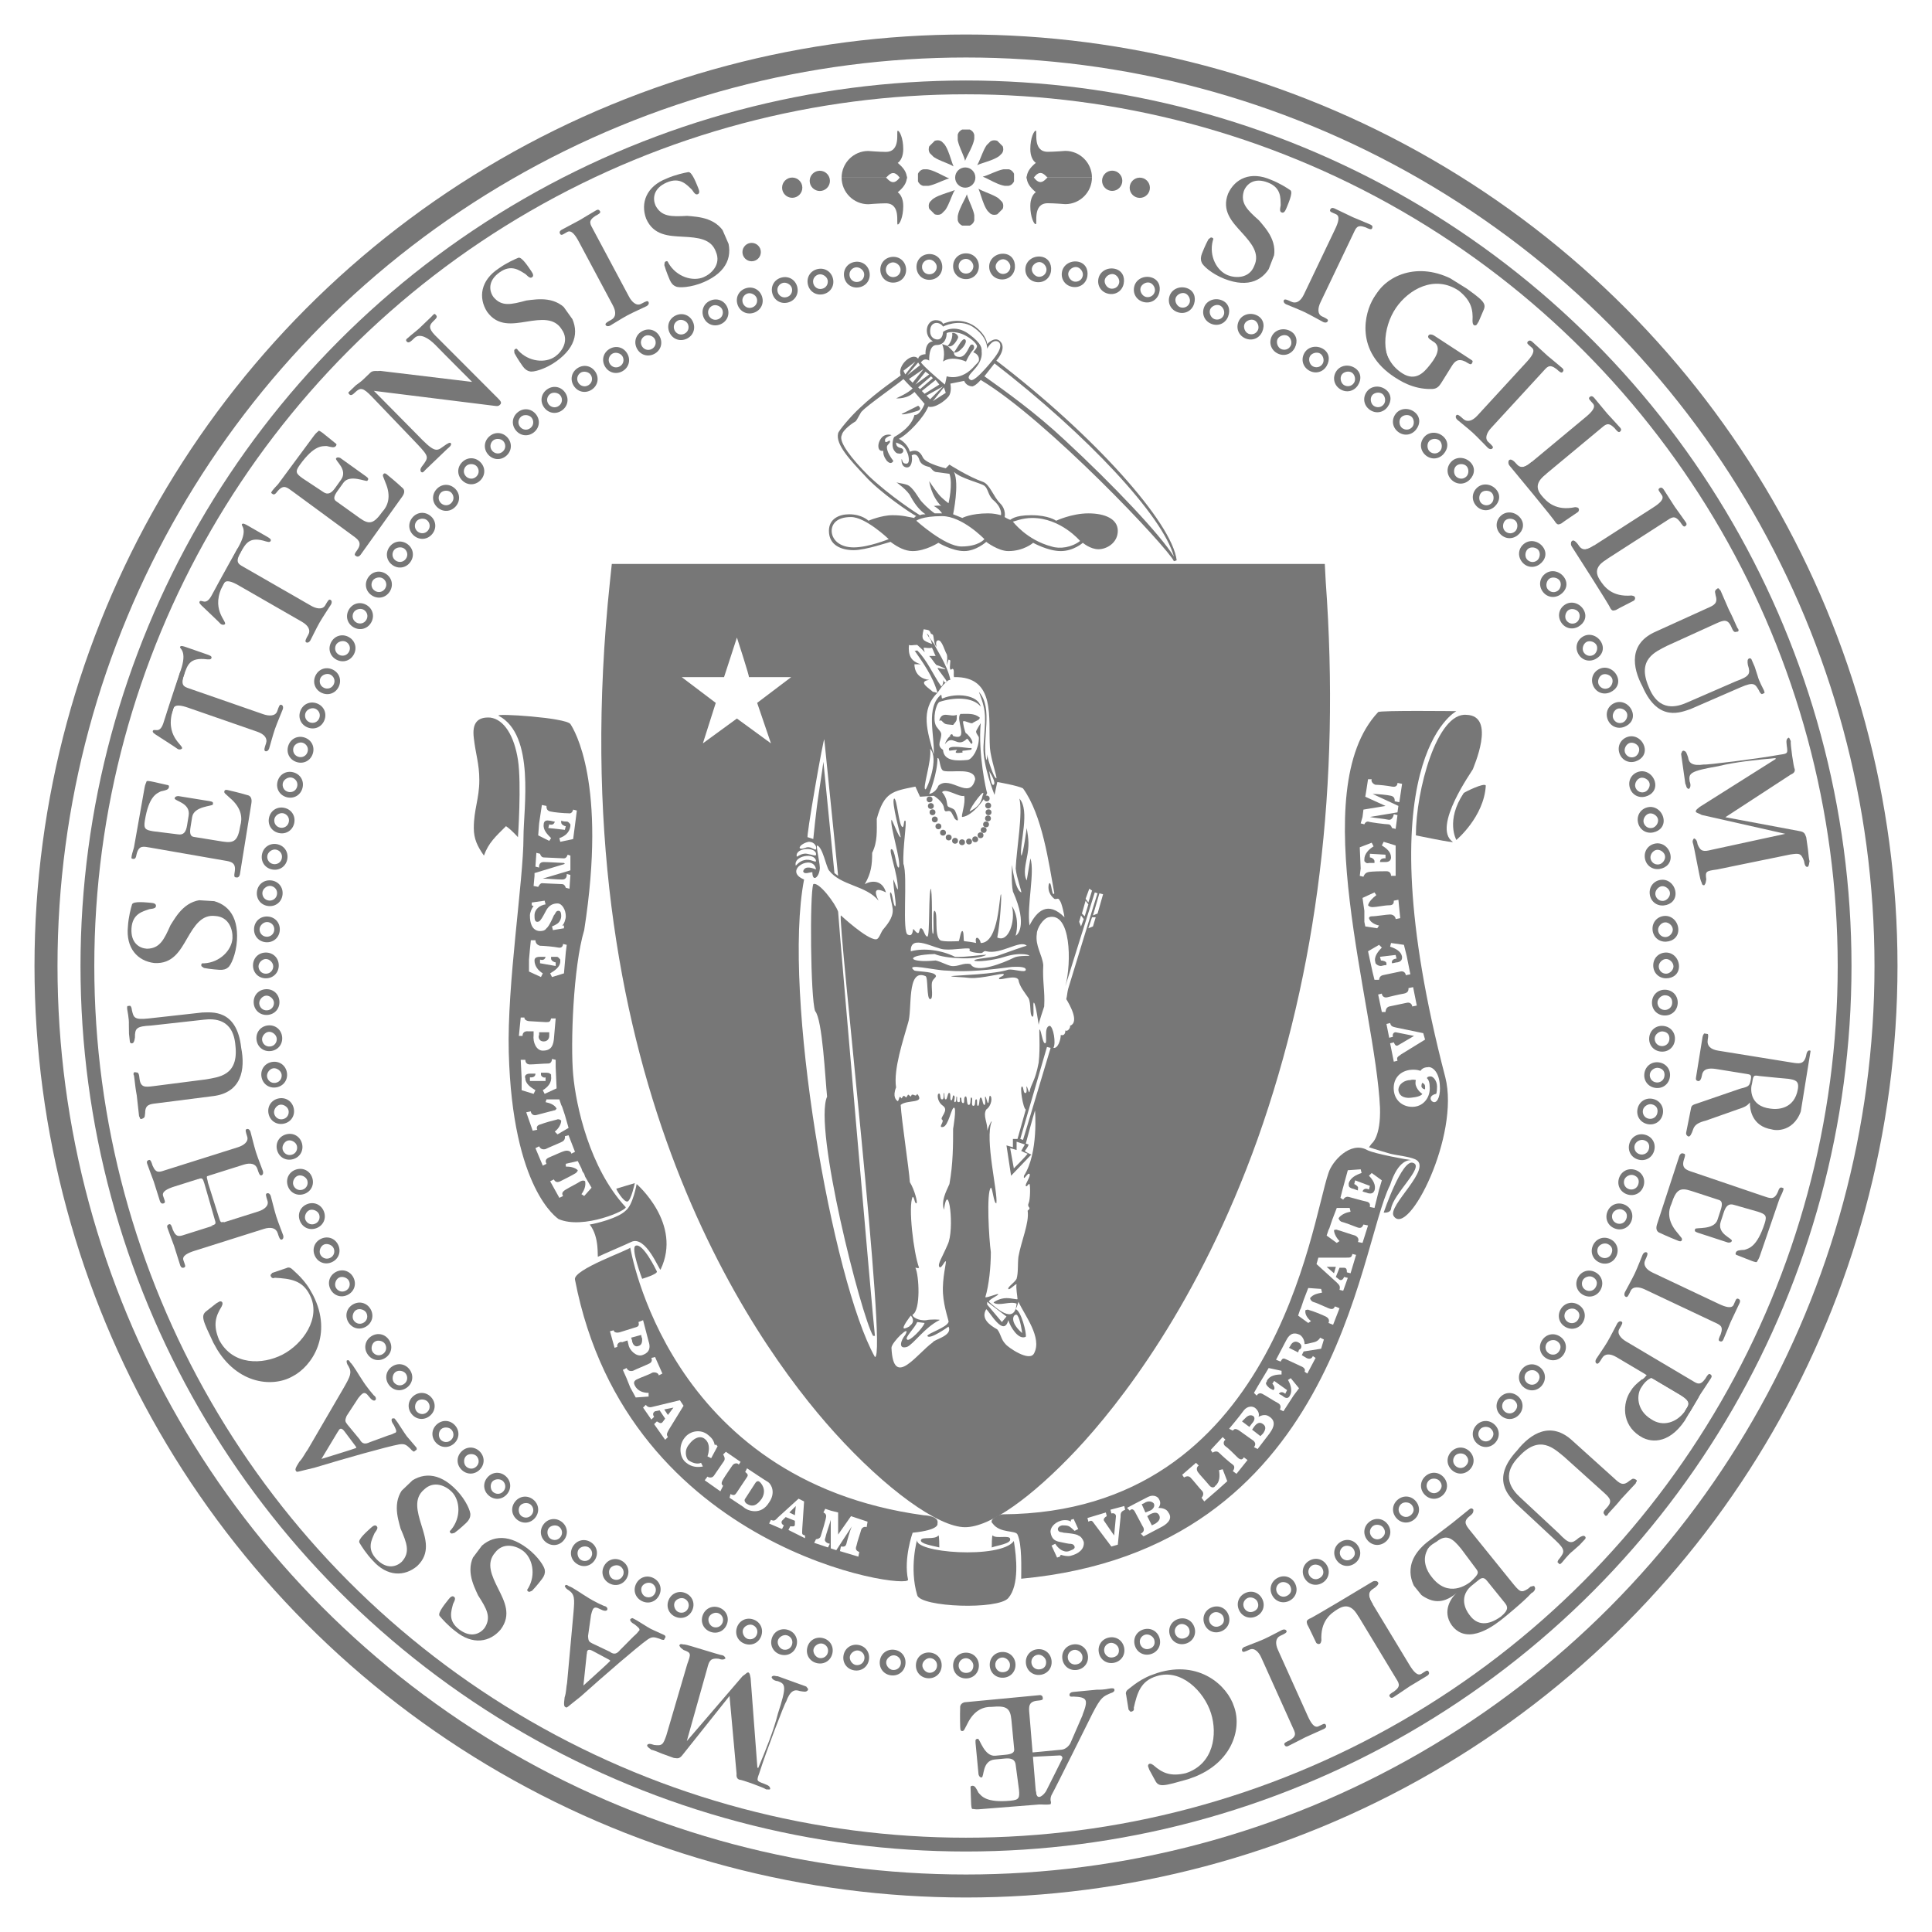 <?xml version="1.0" encoding="utf-8"?>
<svg version="1.1" id="Layer_1" xmlns="http://www.w3.org/2000/svg" xmlns:xlink="http://www.w3.org/1999/xlink"
	 viewBox="0 0 210 210" x="0" y="0" style="enable-background:new 0 0 210 210;" xml:space="preserve">
	<style type="text/css">
		.color-primary{fill-rule:evenodd;fill:#777777;}
		.ring-cross{x:-78; y:-77.8}
		.bead{x:-1.1; y:-1.1;}
	</style>
	<!-- Symbols -->
	<symbol id="A" viewBox="-6.1 -6 12.3 12">
		<path class="color-primary" d="M5.6-5.4C4.8-5.3,4.6-4.9,4-3.5L1,3.6C0.9,4,0.6,4.5,0.5,5.1C0.2,5.9,0.1,6-0.1,6S-0.2,6-1,4.2
			c-1.2-3.3-2.9-7.7-3.5-8.9c-0.3-0.6-0.6-0.6-1.1-0.7c-0.3,0-0.6-0.1-0.6-0.3C-6.1-6-5.9-6-5.9-6c0.2,0,1.4,0.1,1.6,0.1
			C-3.8-5.9-2.7-6-2.5-6C-2-6.1-1.9-6-1.8-5.8c0,0.2-0.3,0.3-0.7,0.3C-2.9-5.4-3.4-5.4-3.2-5C-3.2-4.8-3-4.3-3-4.3l0.6,2
			c0.1,0.5,0.3,0.8,0.9,0.7l2.1,0.1c0.4,0,0.5,0,0.8-0.5l0.8-2.2c0-0.1,0.1-0.3,0.1-0.6c0-0.3-0.2-0.4-0.7-0.4
			c-0.4,0-0.7-0.1-0.7-0.3c0-0.2,0.3-0.3,0.5-0.2c0.1,0,1.1,0.1,2.2,0c0.3,0,1.9-0.2,2.2-0.1c0.1,0,0.4-0.1,0.4,0.2
			C6.1-5.5,5.9-5.4,5.6-5.4z M0.2-0.8h-1.8C-2-0.8-2-0.8-2-0.7S-0.7,3-0.7,3l1.3-3.2c0-0.1,0.1-0.2,0.1-0.3S0.7-0.8,0.2-0.8z"/>
	</symbol>
	<symbol id="AE" viewBox="-8.5 -6 17 11.9">
		<path class="color-primary" d="M-0.5,5.7c0,0,0.1-0.5-0.2-0.9s-5.2-8.3-5.2-8.3C-7-5.2-7.2-5.2-8.1-5.5c-0.1,0-0.4-0.1-0.4-0.3S-8.3-6-8.1-6
			c0.3,0,0.6,0.1,1.5,0c1,0,2.2,0,2.6,0c0.2,0,0.4,0.1,0.4,0.3c0,0.2-0.2,0.2-0.4,0.2c-0.7,0.1-1.3,0.2-1.3,0.7
			c0,0.5,0.5,1.3,0.5,1.4l1.6,2.9C-3-0.2-2.6,0.1-2.2,0.1l4.7,0l0.1,0.4l-4.5,0.2C-2.2,0.7-2.2,1-2.2,1l0.1,0.2c0,0,1.8,2.9,2,3.2
			S1,5.5,1,4.4c0-0.5,0.2,1,0.2,1C1.4,5.6-0.4,5.8-0.5,5.7z"/>
			<use xlink:href="#E" width="9.2" height="11.9" x="-4.6" y="-6" transform="matrix(1 0 0 1 3.91 -2.59e-02)"/>
		<path class="color-primary" d="M0.3,5"/>
	</symbol>
	<symbol id="B" viewBox="-5.2 -5.8 10.3 11.6">
		<path class="color-primary" d="M4.6-0.6C3.9,0.4,2.8,0.5,2,0.5C2.7,0.5,4.5,1,4.6,2.9c0.1,2.9-3.8,2.9-4.9,2.9c0,0-2.8,0-4-0.2
			C-4.7,5.7-5,5.5-5,5.3C-5.1,5.1-4.8,5.1-4.7,5c0,0,0.1,0,0.4,0c0.9-0.1,0.9-0.3,0.9-1.8l0-7c0-0.8,0-1.3-0.9-1.3
			c-0.4,0-0.6,0-0.8-0.3c0-0.3,0.2-0.3,0.4-0.3l2.3,0c0.5,0,3.2-0.1,3.4-0.1c3.8,0,4.1,2.7,4.2,3.3C5.2-1.9,5-1.2,4.6-0.6z M-1.4,4.6
			c0,0.5,0.1,0.9,1.3,0.9c1.6-0.1,2.6-0.8,2.5-2.3c0-0.6-0.3-2.4-2.4-2.3l-0.8,0c-0.6,0-0.6,0.4-0.6,0.7L-1.4,4.6z M1.6-5.1
			C1.1-5.4,0.3-5.2,0.2-5.2c-1.4,0-1.6,0.8-1.6,2.3l0.1,2.6c0,0.6,0.1,0.7,1.3,0.8C0.5,0.5,3.1,0.4,3-2.6C3-3.4,2.7-4.6,1.6-5.1z"/>
	</symbol>
	<symbol id="C" viewBox="-5.5 -6 11 12">
		<path class="color-primary" d="M1.9,5.3c1.7-0.2,2.4-0.9,3-2C5.1,3,5.2,3,5.3,3c0.2,0,0.3,0.4,0.2,0.6L5.3,4.9C5.2,5.8,4.6,5.8,1.9,6
			c-5,0.2-7.4-3.1-7.4-5.7C-5.6-2.1-3.7-5.8,1.1-6C3-6.1,4.3-5.5,4.7-5.4C5-5.3,5.1-5.1,5.1-4.9l0.3,1.6C5.3-3.2,5.4-3,5.1-3
			C4.8-3,4.8-3.3,4.8-3.3C3.9-4.7,3.1-5.8,1.3-5.7C-1.5-5.6-3-2.4-2.9,0.1C-2.8,2.5-1.3,5.4,1.9,5.3z"/>
	</symbol>
	<symbol id="E" viewBox="-4.6 -6 9.2 11.9">
		<path class="color-primary" d="M4.4-2.9C4.2-2.9,4.2-3,3.8-3.6C2.9-5.1,1.8-5.3,1-5.2c-1.6,0-2,0.3-2,1.6v3.2C-1,0-0.6,0.1,0,0.1
			s-0.1,0,1.1,0s1.5-2,1.7-2s0.3,0,0.3,0.4s0,3.7,0,3.5c0-0.2,0,0.3-0.3,0.3c-0.3,0-0.2-1.8-1.6-1.8c-0.3,0-0.4,0-1.1,0S-1,0.7-1,1.3
			L-1.1,4c0,0.9,0.1,1.1,1,1.1c2.7,0,3.1-0.8,3.4-1.2c0.2-0.5,0.3-0.8,0.6-0.8c0.2,0,0.2,0.1,0.2,0.3c0,0.2,0.1,1.4,0.1,1.7
			s0,0.5-0.1,0.5c-0.1,0-0.3,0.1-0.7,0.1s-6.3,0.1-6.5,0.1c-0.2,0-0.7,0.1-1,0.1s-0.3,0-0.3-0.2s0.1-0.3,0.6-0.3
			c1-0.1,0.9-0.6,0.9-1.4L-3-4.1c0-0.7,0-1.3-1-1.3c-0.4,0-0.7,0-0.6-0.3C-4.6-5.9-4.4-6-4.2-6C-4-6,2.7-6,3.6-6
			c0.5,0,0.8,0.2,0.8,0.6c0.1,0.7,0.2,2.1,0.2,2.2S4.6-2.9,4.4-2.9z"/>
	</symbol>
	<symbol id="G" viewBox="-6.4 -6.2 12.8 12.3">
		<path class="color-primary" d="M6.1-0.2c-0.2,0-4.6,0.1-4.8,0.1S0.8-0.2,0.8-0.4s0.1-0.3,0.7-0.3c1.4,0.1,1.2-1.7,1.1-2.5s-0.3-2.2-2-2.2
			C-2.2-5.4-4-2.8-4,0c0,2.4-2.4,2.9-2.4-0.1c0-1.9,1.3-6,6.5-6.1c0.5,0,2.3-0.1,4,1C4.6-4.9,4.7-4.6,4.7-4s0,1.5,0,2.1
			s0.1,1.1,1,1.2c0.5,0,0.7,0,0.7,0.2C6.4-0.2,6.3-0.2,6.1-0.2z"/>
			<use xlink:href="#C" width="11" height="12" x="-5.5" y="-6" transform="matrix(1 0 0 1 -0.88 0.15)"/>
	</symbol>
	<symbol id="H" viewBox="-6.4 -5.9 12.7 11.8">
		<path class="color-primary" d="M2.7,1.1c0-0.5-0.1-0.5-0.7-0.5l-3.9,0.1c-0.7,0-0.7,0-0.7,0.6l-0.4-0.9l0.4-0.6c0,0.4,0,0.4,0.7,0.4l3.9,0
			c0.5-0.1,0.8,0.1,0.8-0.5l0.5,0.8L2.7,1.1z"/>
		<use xlink:href="#I" width="5.4" height="11.8" x="-2.7" y="-5.9" transform="matrix(1 0 0 1 -3.66 2.16e-03)"/>
		<use xlink:href="#I" width="5.4" height="11.8" id="XMLID_6_" x="-2.7" y="-5.9" transform="matrix(1 0 0 1 3.69 2.16e-03)"/>
	</symbol>
	<symbol id="I" viewBox="-2.7 -5.9 5.4 11.8">
		<path class="color-primary" d="M1.9,5.4c0.4,0,0.7,0,0.7,0.2S2.5,5.9,2.3,5.9c-0.2,0-2.1-0.1-2.1-0.1c-1.1,0-2.1,0-2.2,0s-0.4,0-0.4-0.3
			c0-0.3,0.3-0.2,0.8-0.2S-1,4.6-1,3.8v-7.9c0-0.8-0.3-1.3-0.9-1.3c-0.4,0-0.8,0-0.8-0.2c0-0.2,0.2-0.3,0.4-0.3s1.5,0.1,2.2,0.1
			S2-5.9,2.2-5.9s0.4,0.1,0.4,0.3S2.4-5.4,1.8-5.4S1-4.7,1-4.1v8.2C1,4.9,0.9,5.3,1.9,5.4z"/>
	</symbol>
	<symbol id="L" viewBox="-4.6 -6 9.1 12">
		<path class="color-primary" d="M4.5-3.4c0,0.1-0.1,0.3-0.3,0.3C4.1-3.1,4-3.2,3.9-3.3c-1-1.9-2.4-2-3.3-2c-1.2,0-1.5,0.7-1.5,1.9l-2-0.4
			c0-0.8-0.1-1.4-0.9-1.4c-0.4,0-0.8-0.1-0.8-0.3c0-0.2,0.2-0.4,0.5-0.4c0.3,0,7.7,0,7.9-0.1c0.4,0,0.4,0.1,0.5,0.4
			C4.3-5.3,4.5-3.5,4.5-3.4z"/>
			<use xlink:href="#I" width="5.4" height="11.8" x="-2.7" y="-5.9" transform="matrix(1 0 0 1 -1.89 7.05e-02)"/>
	</symbol>
	<symbol id="M" viewBox="-7.4 -6.2 14.8 12.3">
		<path class="color-primary" d="M6.8-5.3C5.9-5.3,5.9-5.2,5.9-4L5.4,4.1c0,1,0,1.2,0.9,1.4C6.8,5.5,7,5.6,7,5.8C6.9,6,6.6,6,6.4,6.1
			C6.2,6,4.1,6.2,3.8,6.1S3.2,6.1,3,5.4L0.4-2.3l-3.6,7.7c-0.1,0.4-0.3,0.5-0.5,0.5c-0.2-0.1-2.8-0.1-3.1,0c-0.3-0.1-0.4-0.1-0.4-0.2
			C-7.1,5.5-7,5.4-6.4,5.4c0.9,0,0.9,0,0.9-0.9c0.1-2.4,0-8.1-0.1-8.3c0-1.3-0.4-1.6-1-1.6c-0.5-0.1-0.7-0.1-0.8-0.4
			C-7.4-6-7.2-6-7.1-6.1c0.3,0,3,0,3.3,0c0.2,0.1,0.5,0,0.6,0.3C-3.3-5.6-3.6-5.5-4-5.6c-0.9,0-1.1,0.2-1.2,3.3c-0.2,2-0.1,4.2,0,6.3
			h0.1l4-8.9c0.2-0.3,0.2-0.4,0.4-0.5c0.2,0,0.2,0.2,0.5,0.6l3.3,8.7l0.6-8.2c0.1-0.9,0-1.2-0.8-1.4C2.5-5.7,2.3-5.8,2.2-6
			c0.1-0.1,0.2-0.2,0.4-0.2C3-6.1,6.6-6,6.9-5.9c0.2,0.1,0.5,0,0.5,0.3C7.2-5.4,7.1-5.4,6.8-5.3z"/>
	</symbol>
	<symbol id="N" viewBox="-6.4 -6.3 13 12.4">
		<path class="color-primary" d="M6.1,5.8c-0.3,0-1.4,0-1.8,0c-0.3,0-1.2,0.1-1.6,0.1C2.6,5.9,2.3,6,2.3,5.7s0.3-0.3,0.9-0.3
			c0.8,0,1.1-1.1,1.1-2.2s0.1-5.6,0.1-5.6l-6.4,7.8C-2.3,5.6-2.5,6-2.9,6L-4,6c-0.6,0-1.5,0.2-1.6,0.2c-0.3,0-0.6,0-0.6-0.3
			s0.3-0.3,0.6-0.3c0.8,0,1-0.2,1-1.6l0-6.3c0-2.6,0-2.7-0.9-2.9c-0.8-0.1-0.8-0.2-0.9-0.4c0-0.3,0.3-0.2,0.5-0.2c0,0,3.1,0,3.3,0
			c0.1,0,0.7-0.1,0.7,0.2c0,0.1-0.1,0.2-0.9,0.3c-0.9,0.1-1.1,0.3-1.1,2.9l-0.1,6.7L4.3-5.9c0.3-0.4,0.4-0.4,0.6-0.4
			c0.3,0,0.3,0.3,0.3,0.6L5,4.1c0,1,0.3,1.2,0.9,1.2c0.5,0,0.7,0,0.7,0.3C6.7,5.9,6.3,5.8,6.1,5.8z"/>
	</symbol>
	<symbol id="P" viewBox="-4.9 -5.7 9.8 11.8">
		<path class="color-primary" d="M1,6C0.5,6-1.6,6-2,6c0,0,0.8-6.4,0.8-6.4c0,0.2,0,0.4,0.1,0.3c0.1,0,0.6-0.1,0.6-0.2c0.8-0.3,1.2-0.4,1.7-0.4
			c1.6-0.1,3.6,1,3.7,3.3C5,3.9,4.2,5.8,1,6z M0.2,0.1c-0.4,0-0.9,0.1-1.2,0.3c-0.2,0.1-0.2,0.1-0.2,0.5l0,3.3c0,0.9,0.1,1.4,1.2,1.3
			c1.6-0.1,2.8-1.2,2.7-2.7C2.7,0.9,1.2,0,0.2,0.1z"/>
			<use xlink:href="#I" width="5.4" height="11.8" x="-2.7" y="-5.9" transform="matrix(-1 0 0 1 -2.18 0.20)"/>
	</symbol>
	<symbol id="R" viewBox="-5.6 -6 11.3 11.9">
		<path class="color-primary" d="M4.8-5.3C4.3-5.2,4-4.8,3.7-4.1L1.9-0.8C1.5,0,1.3,0.1,1,0.3c0.7,0.1,2.5,0.6,2.5,2.8C3.6,3.8,3.2,6,0,6
			c-0.5,0-3.2-0.2-4.9,0c-0.5,0-0.7,0-0.7-0.2c0-0.2,0.2-0.3,0.7-0.3C-4,5.4-4,4.9-4,4.1L-4-4c0-0.8-0.3-1.3-1-1.3
			c-0.4,0-0.7,0-0.7-0.3c0-0.2,0.3-0.3,0.5-0.3c0.2,0,4.2,0,4.4,0c0.2,0,0.4,0,0.4,0.3c0,0.2-0.3,0.3-0.7,0.3C-1.8-5.3-2-4.7-2-3.9
			l0,3.4C-2-0.2-2,0-1.6,0C-0.7,0-0.7-0.1-0.3-1L2-5.3c0.2-0.4,0.3-0.6,0.6-0.6C2.8-5.9,5.1-6,5.3-6C5.4-6,5.6-6,5.7-5.7
			C5.7-5.5,5.4-5.4,4.8-5.3z M-1.1,0.2C-2,0.2-2,0.2-2,0.9C-2,1.1-2.2,4-2.2,4c0,0.7,0,1.2,0.9,1.2c2.3,0,2.6-1.9,2.6-2.6
			C1.4,0.3-0.5,0.1-1.1,0.2z"/>
	</symbol>
	<symbol id="S2" viewBox="-3.8 -6 7.5 11.9">
		<path class="color-primary" d="M0.8,1.3c-1.6,0.6-2.6,1-2.7,2.4c0,0.8,0.5,1.8,2.1,1.8s1.9-1.1,2.2-1.8C2.5,3.1,2.6,3,2.8,3
			C3,3,3.1,3.2,3.1,3.6s0.1,1.9-0.3,2C2.4,5.7,1.4,5.9,0.4,5.9C-2,6-3.3,4.6-3.4,2.8c0-2,1.5-2.7,2.9-3.4S2.2-2,2.1-3.5
			c0-1.5-1.4-2-2.3-2c-1.3,0-2.7,1.2-2.9,2.9c0,0.2,0,0.3-0.2,0.3c-0.2,0-0.2-0.2-0.3-0.3c-0.1-0.7-0.1-1.7-0.1-1.7
			c0-0.4,0.1-0.7,0.3-0.9C-3.2-5.5-1.9-6-0.4-6c2.8,0,4.1,1.4,4.2,3.5C3.8-0.2,1.9,0.7,0.8,1.3z"/>
	</symbol>
	<symbol id="T" viewBox="-5.4 -6.4 10.7 12.7">
		<path class="color-primary" d="M5.3,5.6c0,0.4,0,0.7-0.2,0.7c-0.2,0-0.1-0.9-2.4-0.9s-6-0.1-6-0.1c-1.2,0-0.8,0.7-1.1,0.8
			c-0.1,0-0.2,0-0.3-0.4c-0.1-0.4-0.6-2.5-0.7-2.8c0-0.1,0-0.3,0.2-0.4c0.4-0.1,0.6,2.3,3.8,2.3c0.4,0,2.6,0.1,3.7,0.1
			c1.2,0,2.1,0.1,2.5-1.8C4.9,2.7,5,2.7,5.1,2.7c0.2,0,0.2,0.3,0.2,0.6S5.3,5.6,5.3,5.6z"/>
			<use xlink:href="#I" width="5.4" height="11.8" x="-2.7" y="-5.9" transform="matrix(1 0 0 1 0.19 -0.50)"/>
	</symbol>
	<symbol id="U" viewBox="-6.3 -6.1 12.5 12.1">
		<path class="color-primary" d="M5.9,5.9c-0.2,0-1.1-0.1-1.7,0C3.3,6,2.9,6,2.6,6.1C2.3,6,2.1,6,2.1,5.8s0.2-0.3,0.6-0.4
			c1-0.1,1.2-0.3,1.1-1.9v-5.8c0-1.1-0.2-3.2-3.2-3.1c-3.3,0-3.2,2.2-3.3,3.6l-0.1,5.9c0,0.8,0,1.3,1,1.3c0.4,0,0.7,0,0.7,0.3
			C-1,5.9-1.1,6-1.3,6c-0.1-0.1-1,0-2.3-0.1c-1.3,0-2.1,0-2.3,0c-0.1-0.1-0.4,0-0.3-0.3c0.1-0.4,0.3-0.3,0.6-0.4
			c0.9-0.1,0.9-0.6,0.9-1.4l0.1-6.1c0-3.2,2.5-3.9,4.9-3.7c4.3,0,4.2,2.8,4.3,3.8v5.9c0,1.6,0.3,1.6,1.1,1.7c0.2,0,0.5,0,0.6,0.3
			C6.3,5.8,6.2,5.9,5.9,5.9z"/>
	</symbol>
	<symbol id="dot" viewBox="-1.1 -1.1 2.2 2.2" >
		<circle class="color-primary" cx="0" cy="0" r="1.1"/>
	</symbol>
	<symbol id="fleur" viewBox="-3.6 -5.1 7.1 10.2">
			<use xlink:href="#half-fleur" width="7.1" height="5.2" x="-3.6" y="-2.6" transform="matrix(1 0 0 1 0 2.45)"/>
			<use xlink:href="#half-fleur" width="7.1" height="5.2" x="-3.6" y="-2.6" transform="matrix(1 0 0 -1 0 -2.54)"/>
	</symbol>
	<symbol  id="half-fleur" viewBox="-3.6 -2.6 7.1 5.2">
		<path class="color-primary" d="M-3.6-2.6h0.7C-2.8-2.5-2.5-2-2.1-2s0.7-0.5,0.8-0.5h4.8c0,1.6-1.3,2.9-2.9,2.9c0,0-1.2-0.1-1.9-0.1
			c-1.7,0-1.1,2.3-1.3,2.3c-0.2,0-0.6-0.8-0.6-2c0-0.8,0.3-1.3,0.6-1.5C-3.2-1.4-3.6-1.9-3.6-2.6z"/>
	</symbol>
	<symbol id="tear" viewBox="-0.9 -1.8 1.8 3.5">
		<path class="color-primary" d="M0.7,1.5c-0.4,0.4-1,0.4-1.4,0c-0.7-0.7,0.4-2.3,0.6-3.2C0.2-0.9,1.4,0.8,0.7,1.5z"/>
	</symbol>
	<symbol id="ring-cross" viewBox="-78 -77.8 155 155">
		<path class="color-primary" d="M-0.5,77.2c-0.8,0-1.4-0.6-1.4-1.4c0-0.8,0.6-1.4,1.4-1.4s1.4,0.6,1.4,1.4C0.9,76.6,0.3,77.2-0.5,77.2z
			 M-0.5,75c-0.5,0-0.8,0.4-0.8,0.8c0,0.5,0.4,0.8,0.8,0.8s0.8-0.4,0.8-0.8C0.3,75.4,0,75-0.5,75z"/>
		<path class="color-primary" d="M-0.5-74.9c-0.8,0-1.4-0.6-1.4-1.4s0.6-1.4,1.4-1.4s1.4,0.6,1.4,1.4S0.3-74.9-0.5-74.9z M-0.5-77.1
			c-0.5,0-0.8,0.4-0.8,0.8c0,0.5,0.4,0.8,0.8,0.8s0.8-0.4,0.8-0.8C0.3-76.8,0-77.1-0.5-77.1z"/>
		<path class="color-primary" d="M75.6,1.2c-0.8,0-1.4-0.6-1.4-1.4s0.6-1.4,1.4-1.4S77-1.1,77-0.3S76.4,1.2,75.6,1.2z M75.6-1.1
			c-0.5,0-0.8,0.4-0.8,0.8s0.4,0.8,0.8,0.8s0.8-0.4,0.8-0.8S76-1.1,75.6-1.1z"/>
		<path class="color-primary" d="M-76.6,1.2c-0.8,0-1.4-0.6-1.4-1.4s0.6-1.4,1.4-1.4s1.4,0.6,1.4,1.4S-75.8,1.2-76.6,1.2z M-76.6-1.1
			c-0.5,0-0.8,0.4-0.8,0.8s0.4,0.8,0.8,0.8s0.8-0.4,0.8-0.8S-76.1-1.1-76.6-1.1z"/>
	</symbol>
	<!-- End ssymbols -->

	<circle stroke="#777777" stroke-width="2.5" fill="none" cx="105" cy="105" r="100"/>
	<circle stroke="#777777" stroke-width="1.5" fill="none" cx="105" cy="105" r="95.5"/>s
	<g id="beads">
		<use xlink:href="#dot" width="2.2" height="2.2" class="bead" transform="matrix(0.29 0 0 -0.29 101.18 87.61)"/>
		<use xlink:href="#dot" width="2.2" height="2.2" class="bead" transform="matrix(0.29 0 0 -0.29 101.04 86.89)"/>
		<use xlink:href="#dot" width="2.2" height="2.2" class="bead" transform="matrix(0.29 0 0 -0.29 101.36 88.29)"/>
		<use xlink:href="#dot" width="2.2" height="2.2" class="bead" transform="matrix(0.29 0 0 -0.29 101.61 89.07)"/>
		<use xlink:href="#dot" width="2.2" height="2.2" class="bead" transform="matrix(0.29 0 0 -0.29 102.00 89.82)"/>
		<use xlink:href="#dot" width="2.2" height="2.2" class="bead" transform="matrix(0.29 0 0 -0.29 102.50 90.51)"/>
		<use xlink:href="#dot" width="2.2" height="2.2" class="bead" transform="matrix(0.29 0 0 -0.29 103.12 91.03)"/>
		<use xlink:href="#dot" width="2.2" height="2.2" class="bead" transform="matrix(0.29 0 0 -0.29 103.81 91.39)"/>
		<use xlink:href="#dot" width="2.2" height="2.2" class="bead" transform="matrix(0.29 0 0 -0.29 104.57 91.55)"/>
		<use xlink:href="#dot" width="2.2" height="2.2" class="bead" transform="matrix(0.29 0 0 -0.29 105.33 91.47)"/>
		<use xlink:href="#dot" width="2.2" height="2.2" class="bead" transform="matrix(0.29 0 0 -0.29 106.00 91.23)"/>
		<use xlink:href="#dot" width="2.2" height="2.2" class="bead" transform="matrix(0.29 0 0 -0.29 106.58 90.79)"/>
		<use xlink:href="#dot" width="2.2" height="2.2" class="bead" transform="matrix(0.29 0 0 -0.29 106.92 90.22)"/>
		<use xlink:href="#dot" width="2.2" height="2.2" class="bead" transform="matrix(0.29 0 0 -0.29 107.18 89.61)"/>
		<use xlink:href="#dot" width="2.2" height="2.2" class="bead" transform="matrix(0.29 0 0 -0.29 107.39 88.96)"/>
		<use xlink:href="#dot" width="2.2" height="2.2" class="bead" transform="matrix(0.29 0 0 -0.29 107.45 88.29)"/>
		<use xlink:href="#dot" width="2.2" height="2.2" class="bead" transform="matrix(0.29 0 0 -0.29 107.41 87.56)"/>
		<use xlink:href="#dot" width="2.2" height="2.2" class="bead" transform="matrix(0.29 0 0 -0.29 107.25 86.79)"/>
	</g>
	<g id="text">
		<use xlink:href="#L" width="9.1" height="12" x="-4.6" y="-6" transform="matrix(-0.86 0.52 0.52 0.86 148.70 179.14)"/>
		<use xlink:href="#L" width="9.1" height="12" x="-4.6" y="-6" transform="matrix(0.64 0.77 0.77 -0.64 171.26 50.01)"/>
		<use xlink:href="#L" width="9.1" height="12" x="-4.6" y="-6" transform="matrix(0.54 0.84 0.84 -0.54 178.02 59.67)"/>
		<use xlink:href="#G" width="12.8" height="12.3" x="-6.4" y="-6.2" transform="matrix(0.85 0.53 0.53 -0.85 154.81 35.69)"/>
		<use xlink:href="#I" width="5.4" height="11.8" x="-2.7" y="-5.9" transform="matrix(0.74 0.68 0.68 -0.74 164.11 42.82)"/>
		<use xlink:href="#I" width="5.4" height="11.8" x="-2.7" y="-5.9" transform="matrix(-0.43 0.91 0.91 0.43 182.93 141.00)"/>
		<use xlink:href="#I" width="5.4" height="11.8" x="-2.7" y="-5.9" transform="matrix(-0.91 0.41 0.41 0.91 139.68 183.48)"/>
		<use xlink:href="#I" width="5.4" height="11.8" x="-2.7" y="-5.9" transform="matrix(0.90 0.43 0.43 -0.90 144.39 28.75)"/>
		<use xlink:href="#I" width="5.4" height="11.8" x="-2.7" y="-5.9" transform="matrix(0.88 -0.47 -0.47 -0.88 65.57 29.12)"/>
		<use xlink:href="#M" width="14.8" height="12.3" x="-7.4" y="-6.2" transform="matrix(0.14 0.99 0.99 -0.14 189.76 88.11)"/>
		<use xlink:href="#R" width="11.3" height="11.9" x="-5.6" y="-6" transform="matrix(-0.16 0.99 0.99 0.16 190.07 118.80)"/>
		<use xlink:href="#M" width="14.8" height="12.3" x="-7.4" y="-6.2" transform="matrix(-0.94 -0.34 -0.34 0.94 78.89 186.64)"/>
		<use xlink:href="#T" width="10.7" height="12.7" id="XMLID_2_" x="-5.4" y="-6.4" transform="matrix(0.33 -0.95 -0.95 -0.33 23.87 77.25)"/>
		<use xlink:href="#T" width="10.7" height="12.7" x="-5.4" y="-6.4" transform="matrix(0.50 -0.87 -0.87 -0.50 29.22 64.58)"/>
		<use xlink:href="#A" width="12.3" height="12" x="-6.1" y="-6" transform="matrix(-0.60 -0.80 -0.80 0.60 36.92 156.22)"/>
		<use xlink:href="#A" width="12.3" height="12" x="-6.1" y="-6" transform="matrix(-0.88 -0.47 -0.47 0.88 64.21 180.24)"/>
		<use xlink:href="#C" width="11" height="12" x="-5.5" y="-6" transform="matrix(-0.49 -0.87 -0.87 0.49 29.35 144.68)"/>
		<use xlink:href="#C" width="11" height="12" x="-5.5" y="-6" transform="matrix(-0.94 0.34 0.34 0.94 128.87 187.11)"/>
		<use xlink:href="#E" width="9.2" height="11.9" x="-4.6" y="-6" transform="matrix(0.58 -0.81 -0.81 -0.58 36.77 53.42)"/>
		<use xlink:href="#E" width="9.2" height="11.9" x="-4.6" y="-6" transform="matrix(-0.31 0.95 0.95 0.31 186.93 131.51)"/>
		<use xlink:href="#E" width="9.2" height="11.9" x="-4.6" y="-6" transform="matrix(0.16 -0.99 -0.99 -0.16 20.81 89.91)"/>
		<use xlink:href="#U" width="12.5" height="12.1" x="-6.3" y="-6.1" transform="matrix(-0.68 0.73 0.73 0.68 169.48 161.53)"/>
		<use xlink:href="#U" width="12.5" height="12.1" x="-6.3" y="-6.1" transform="matrix(0.40 0.92 0.92 -0.40 183.94 71.96)"/>
		<use xlink:href="#U" width="12.5" height="12.1" x="-6.3" y="-6.1" transform="matrix(-0.11 -0.99 -0.99 0.11 20.31 114.85)"/>
		<use xlink:href="#S2" width="7.5" height="11.9" x="-3.8" y="-6" transform="matrix(0.93 0.36 0.36 -0.93 135.64 24.88)"/>
		<use xlink:href="#S2" width="7.5" height="11.9" x="-3.8" y="-6" transform="matrix(0.92 -0.40 -0.40 -0.92 74.48 24.98)"/>
		<use xlink:href="#S2" width="7.5" height="11.9" x="-3.8" y="-6" transform="matrix(0.81 -0.58 -0.58 -0.81 57.32 34.18)"/>
		<use xlink:href="#S2" width="7.5" height="11.9" x="-3.8" y="-6" transform="matrix(-0.69 -0.72 -0.72 0.69 45.03 165.83)"/>
		<use xlink:href="#S2" width="7.5" height="11.9" x="-3.8" y="-6" transform="matrix(-0.80 -0.60 -0.60 0.80 53.38 172.84)"/>
		<circle class="color-primary" cx="81.7" cy="27.4" r="1"/>
		<use xlink:href="#H" width="12.7" height="11.8" x="-6.4" y="-5.9" transform="matrix(-0.30 -0.95 -0.95 0.30 23.39 130.38)"/>
		<use xlink:href="#B" width="10.3" height="11.6" x="-5.2" y="-5.8" transform="matrix(-0.78 0.63 0.63 0.78 159.57 171.51)"/>
		<use xlink:href="#P" width="9.8" height="11.8" id="XMLID_5_" x="-4.9" y="-5.7" transform="matrix(-0.51 0.86 0.86 0.51 178.46 150.52)"/>
		<use xlink:href="#AE" width="17" height="11.9" x="-8.5" y="-6" transform="matrix(-1.00 9.50e-02 9.50e-02 1.00 113.19 190.29)"/>
		<use xlink:href="#N" width="13" height="12.4" x="-6.4" y="-6.3" transform="matrix(0.72 -0.69 -0.69 -0.72 46.49 42.82)"/>
		<use xlink:href="#S2"  width="7.5" height="11.9" x="-3.8" y="-6" transform="matrix(6.17e-02 -1.00 -1.00 -6.17e-02 19.78 101.45)"/>
	</g>
	<g id="rings">
		<use xlink:href="#ring-cross" class="ring-cross" width="155" height="155" transform="matrix(1 0 0 -1 105.5 104.738)"/>
		<use xlink:href="#ring-cross" class="ring-cross" width="155" height="155" transform="matrix(0.999 -5.233596e-02 -5.233596e-02 -0.999 105.486 104.712)"/>
		<use xlink:href="#ring-cross" class="ring-cross" width="155" height="155" transform="matrix(0.995 -0.104 -0.104 -0.995 105.47 104.687)"/>
		<use xlink:href="#ring-cross" class="ring-cross" width="155" height="155" transform="matrix(0.988 -0.156 -0.156 -0.988 105.453 104.663)"/>
		<use xlink:href="#ring-cross" class="ring-cross" width="155" height="155" transform="matrix(0.978 -0.208 -0.208 -0.978 105.434 104.639)"/>
		<use xlink:href="#ring-cross" class="ring-cross" width="155" height="155" transform="matrix(0.966 -0.259 -0.259 -0.966 105.415 104.617)"/>
		<use xlink:href="#ring-cross" class="ring-cross" width="155" height="155" transform="matrix(0.951 -0.309 -0.309 -0.951 105.394 104.596)"/>
		<use xlink:href="#ring-cross" class="ring-cross" width="155" height="155" transform="matrix(0.934 -0.358 -0.358 -0.934 105.373 104.576)"/>
		<use xlink:href="#ring-cross" class="ring-cross" width="155" height="155" transform="matrix(0.913 -0.407 -0.407 -0.913 105.35 104.557)"/>
		<use xlink:href="#ring-cross" class="ring-cross" width="155" height="155" transform="matrix(0.891 -0.454 -0.454 -0.891 105.326 104.539)"/>
		<use xlink:href="#ring-cross" class="ring-cross" width="155" height="155" transform="matrix(0.866 -0.5 -0.5 -0.866 105.302 104.523)"/>
		<use xlink:href="#ring-cross" class="ring-cross" width="155" height="155" transform="matrix(0.839 -0.545 -0.545 -0.839 105.276 104.508)"/>
		<use xlink:href="#ring-cross" class="ring-cross" width="155" height="155" transform="matrix(0.809 -0.588 -0.588 -0.809 105.25 104.494)"/>
		<use xlink:href="#ring-cross" class="ring-cross" width="155" height="155" transform="matrix(0.777 -0.629 -0.629 -0.777 105.224 104.481)"/>
		<use xlink:href="#ring-cross" class="ring-cross" width="155" height="155" transform="matrix(0.743 -0.669 -0.669 -0.743 105.196 104.471)"/>
		<use xlink:href="#ring-cross" class="ring-cross" width="155" height="155" transform="matrix(0.707 -0.707 -0.707 -0.707 105.168 104.461)"/>
		<use xlink:href="#ring-cross" class="ring-cross" width="155" height="155" transform="matrix(0.669 -0.743 -0.743 -0.669 105.14 104.453)"/>
		<use xlink:href="#ring-cross" class="ring-cross" width="155" height="155" transform="matrix(0.629 -0.777 -0.777 -0.629 105.111 104.446)"/>
		<use xlink:href="#ring-cross" class="ring-cross" width="155" height="155" transform="matrix(0.588 -0.809 -0.809 -0.588 105.082 104.441)"/>
		<use xlink:href="#ring-cross" class="ring-cross" width="155" height="155" transform="matrix(0.545 -0.839 -0.839 -0.545 105.052 104.438)"/>
		<use xlink:href="#ring-cross" class="ring-cross" width="155" height="155" transform="matrix(0.5 -0.866 -0.866 -0.5 105.023 104.436)"/>
		<use xlink:href="#ring-cross" class="ring-cross" width="155" height="155" transform="matrix(0.454 -0.891 -0.891 -0.454 104.993 104.435)"/>
		<use xlink:href="#ring-cross" class="ring-cross" width="155" height="155" transform="matrix(0.407 -0.913 -0.913 -0.407 104.964 104.436)"/>
		<use xlink:href="#ring-cross" class="ring-cross" width="155" height="155" transform="matrix(0.358 -0.934 -0.934 -0.358 104.934 104.439)"/>
		<use xlink:href="#ring-cross" class="ring-cross" width="155" height="155" transform="matrix(0.309 -0.951 -0.951 -0.309 104.905 104.443)"/>
		<use xlink:href="#ring-cross" class="ring-cross" width="155" height="155" transform="matrix(0.259 -0.966 -0.966 -0.259 104.876 104.449)"/>
		<use xlink:href="#ring-cross" class="ring-cross" width="155" height="155" transform="matrix(0.208 -0.978 -0.978 -0.208 104.847 104.456)"/>
		<use xlink:href="#ring-cross" class="ring-cross" width="155" height="155" transform="matrix(0.156 -0.988 -0.988 -0.156 104.819 104.465)"/>
		<use xlink:href="#ring-cross" class="ring-cross" width="155" height="155" transform="matrix(0.104 -0.995 -0.995 -0.104 104.791 104.475)"/>
		<use xlink:href="#ring-cross" class="ring-cross" width="155" height="155" transform="matrix(5.233634e-02 -0.999 -0.999 -5.233634e-02 104.764 104.487)"/>
	</g>
	<g id="fleur-group">
		<use xlink:href="#dot"  width="2.2" height="2.2" x="-1.1" y="-1.1" transform="matrix(1 0 0 -1 104.92 19.30)"/>
		<use xlink:href="#fleur"  width="7.1" height="10.2" id="XMLID_41_" x="-3.6" y="-5.1" transform="matrix(1 0 0 -1 115.19 19.25)"/>
		<use xlink:href="#fleur"  width="7.1" height="10.2" x="-3.6" y="-5.1" transform="matrix(-1 0 0 1 94.98 19.35)"/>
		<use xlink:href="#dot"  width="2.2" height="2.2" x="-1.1" y="-1.1" transform="matrix(1 0 0 -1 86.11 20.40)"/>
		<use xlink:href="#dot"  width="2.2" height="2.2" x="-1.1" y="-1.1" transform="matrix(1 0 0 -1 89.11 19.66)"/>
		<use xlink:href="#dot"  width="2.2" height="2.2" x="-1.1" y="-1.1" transform="matrix(1 0 0 -1 120.89 19.65)"/>
		<use xlink:href="#dot"  width="2.2" height="2.2" x="-1.1" y="-1.1" transform="matrix(1 0 0 -1 123.89 20.41)"/>
		<use xlink:href="#tear"  width="1.8" height="3.5" id="XMLID_1_" x="-0.9" y="-1.8" transform="matrix(6.12e-17 1 1 -6.12e-17 108.52 19.30)"/>
		<use xlink:href="#tear"  width="1.8" height="3.5" x="-0.9" y="-1.8" transform="matrix(-1.85e-16 -1 -1 1.85e-16 101.48 19.30)"/>
		<use xlink:href="#tear"  width="1.8" height="3.5" id="XMLID_42_" x="-0.9" y="-1.8" transform="matrix(-1 0 0 1 105 22.82)"/>
		<use xlink:href="#tear"  width="1.8" height="3.5" x="-0.9" y="-1.8" transform="matrix(1 0 0 -1 105 15.78)"/>
		<use xlink:href="#tear"  width="1.8" height="3.5" id="XMLID_43_" x="-0.9" y="-1.8" transform="matrix(-0.71 0.71 0.71 0.71 107.49 21.79)"/>
		<use xlink:href="#tear"  width="1.8" height="3.5" x="-0.9" y="-1.8" transform="matrix(0.71 -0.71 -0.71 -0.71 102.51 16.81)"/>
		<use xlink:href="#tear"  width="1.8" height="3.5" id="XMLID_44_" x="-0.9" y="-1.8" transform="matrix(0.71 0.71 0.71 -0.71 107.49 16.81)"/>
		<use xlink:href="#tear"  width="1.8" height="3.5" x="-0.9" y="-1.8" transform="matrix(-0.71 -0.71 -0.71 0.71 102.51 21.79)"/>
	</g>
<path class="color-primary" d="M144.1,63.2l-0.1-1.9H66.5l-0.2,1.9c-5.6,52.8,15.2,82.3,24.4,92.5c5.6,6.2,11.3,10.3,14.2,10.3
	c2.7,0,7.2-3.2,12.1-8.4c4.6-4.9,13.3-15.9,19.7-33.8C143.2,105.5,145.7,85.2,144.1,63.2z M118.4,96.6l0.3,0.2l-0.4,1.3l-0.3-0.4
	L118.4,96.6z M118,97.9l0.3,0.4l-0.4,1.3l-0.3-0.3L118,97.9z M117.5,99.5l0.3,0.4l-0.3,0.8l-0.2-0.5L117.5,99.5z M89.6,80.4
	l1.5,14.8l-0.4-0.3l-1.2-12.1c0,0-0.2,1.5-0.5,3.4c-0.3,1.9-0.6,5-0.6,5L87.8,91C87.5,91.6,89.6,79.6,89.6,80.4z M87.9,91.5
	c0.7,0,0.9,0.6,0.8,0.8s-0.5-0.3-1-0.2C86.4,92.6,86.9,91.7,87.9,91.5z M88.7,92.9c0,0.2-0.4,0-1-0.1c-0.6-0.1-1.1,0.4-1.1,0.3
	C86.4,92.1,88.8,92,88.7,92.9z M83.8,80.8l-3.7-2.7l-3.7,2.7l1.4-4.4l-3.7-2.8h4.6l1.4-4.3c0,0,1.4,4.3,1.3,4.3H86l-3.7,2.8
	L83.8,80.8z M88.7,93.6c-0.1,0.2-0.6-0.3-1.3-0.1c-0.5,0.1-0.9,0.6-0.9,0.6C86.2,93,88.6,92.6,88.7,93.6z M95.2,102.1
	c-1,0-3.8-2.6-3.8-2.6c-0.4,0.3,5.1,48.2,3.7,48c-4.6-8.2-10.1-39.5-7.7-51.9c-2.4-1,1-2.9,1.3-1.1c-0.3-0.1-1.2-0.5-1.4,0.2
	c0.1,0.4,0.7,0.1,1,0.1c0,1.1,0.7,0.6,0.8-0.3c0.1-0.4-0.4-2.4-0.3-2.6c0.6,0.1,1,2.3,1.3,2.7c1.3,1.7,4,1.6,5.4,3.3
	c-0.4-0.8-0.6-1.6,0.8-0.9c-0.4-1.4-1.6-1.3-2.3-0.9c0.7-1.2,0.8-2.1,0.8-3.4c0.6-1.2,0.5-2.4,0.5-3.7c0.8-2.9,1.7-3,4.2-3.5
	l0.5,1.1l1.5-0.1c0,0,1,0.6,1.1,1.3c0.1,0.7,0.4,0.2,0.7,0.4c0.2,0.1,0.4,0.8,0.6,0.9c0.5,0.4,0-0.8-0.1-1
	c-0.2-0.3-0.7-0.3-0.8-0.5c-0.1-0.2,0-0.8-0.6-1.5c0.4-0.5,1.9,0.6,2.4,0.4c0.2,0.8-0.4,2.3-0.2,2.3c1.1-0.1,2.5-2,2.7-2.6
	c-0.1-0.2-1-4.3-0.7-7.6c0,0-0.5,0.8-0.5,0.9c0,0.3,0.3,0.5,0.3,0.7c0,1.2-0.7,2.3-1.2,2.4c-1.1,0.1-2.6,0.2-2.7-1.1
	c-0.8-0.5-0.1-1.1-0.2-1.8c-0.1-0.3-0.5-0.6-0.6-0.9c-0.3-0.7,0-2.2,0.4-2.5c1.5-0.5,3.6-0.6,4.5,0.5c-0.3-1.3-2.7-1.5-4.1-0.9
	c-0.2,0.1-0.1-0.2-0.2-0.4c-1.7,1.4-0.7,4.4-0.8,6.5c-0.7-2.5-1.5-4.8,0.4-6.7c-0.2,0-0.3-0.1-0.5-0.1c-0.4-0.4-1.7-1.1-0.4-1.3
	c-1.7-0.2-1.6-1.7-1.6-1.7h0.7c-1.1-0.3-1.4-1-1.3-2.1c0.2,0.1,0.4,0,0.9,0c0.2,0.2,0.7,0.6,0.8,0.8c0-0.2-0.1-0.3-0.1-0.5
	c0.3,0,0.6,0.1,0.9,0c0.2,0.4,0.2,0.5,0.4,0.9H101c0.3,0.3,0.5,0.7,0.8,1c0.2,0,1.5,0.6,0.7,0.4c-0.2,0-0.4-0.1-0.6-0.1
	c0.1,0.3,1,1.3,1,1.5c0.1-0.1,0.2-0.2,0.4-0.2c-0.3-1.6-1.7-3.6-1.7-3.8c-0.2-0.3-0.4-0.6-0.6-0.8c0-0.2-0.1-0.3-0.2-0.4
	c-0.2-0.2,0.3,0.6,0.4,0.7c0,0.1,0.1,0.3,0.1,0.4c-1-0.4-1.2-0.4-0.9-1.6c0.7,0.1,0.6,0.1,0.8,0.5c0,0,0.1,0,0.2,0.1
	c0.1,0.1,0.1,1.1,0.4,1.3c0,0-0.2-0.7,0.2-0.7c0.4,0,0.7,1.2,0.9,1.5c0.2,0.5-0.2,2,0.2,0.6c0.1,0,0.2,0.1,0.2,0.1
	c0,0.3-0.2,1.3,0.2,0.9c0.3,0,0.1,0.6,0.2,0.9c4.6-0.1,3.7,4.5,3.9,7.7c0.1,1.2,0.8,3.2,0.7,3.3c-0.3,0-1-2.3-1-2.6
	c0,0,0,0.6-0.1,0.6c-0.5-2.3,0.8-5.6-0.8-7.4c0.9,2.3,0.7,2.8,0.5,5.9c-0.1,2.1,1.2,5.3,1.2,5.3l0.3-1.4c0,0,2.3,0.4,2.8,0.7
	c2.1,2.9,2.8,8.1,3.4,11.4c-0.3,0.5-0.3-1.6-0.6-1c-0.2,1,0.5,1.5,0.6,1.6c0.3,0.1,0.4-0.2,0.6,0.2c0.2,0.2,0.5,1.6,0.5,1.8
	c-1.8-1.8-3-0.7-3.8,0.9c-0.3-2.2,0.6-5.8,0.1-7.3l-0.4,2.4c-0.4-0.7-0.1-1.8,0-2.4c0.3-1.4,0.2-2.1,0-3.3c0,0-0.4,3-0.6,3
	c-0.2-1.3,1-4.9-0.2-6.2c0.4,1.6-0.3,5.4-0.4,7.6c0.1,1,0.7,2.6,0.6,2.6c-0.7-0.3-1-3-1-3s-0.1,2,0.1,2.9c1.7,3.8,0.4,4.8,0.3,4.8
	c0.5-2-0.4-3.2-0.4-3.2c0.4,1.7-0.4,4-1.6,3.4c0.3-1.5,0.5-4.7,0.4-4.7c-0.2,0.1-0.2,5.3-2.2,5.3c-0.1-0.6-0.7-0.9-0.5,0
	c-0.4-0.1-1.2-0.2-1.3-0.2c-0.1,0,0-1.1-0.2-1.1s-0.3,1.1-0.4,1.1c-0.1,0-1.7,0.1-2-0.1c-0.7-0.5-0.2-2.9-0.6-3.2
	c-0.3-0.1,0,2.6-0.2,2.5s0-3.4-0.2-4.9c-0.3,0.1-0.1,5.2-0.4,5.2c-0.3,0-0.4-0.9-0.7-0.9s0,1.1-0.8,0.1c-0.1-0.2,0,0.9-0.6,0.6
	c-0.7-0.1,0-6.4-0.5-7.7c-0.1-1.7,0.4-4.6,0.2-4.7c-0.2-0.1-0.1,0.7-0.3,0.7c-0.4-0.1-0.6-3.1-0.9-3.1C96.8,87,98,91.2,97.9,91
	c-0.2,0.1-0.9-1.9-1-1.9c-0.2,0.6,1.1,4.6,0.8,5.2c-0.3,0.1-0.4-2-0.8-2s0.7,2.6,0.7,4.4c-0.2-0.2-0.4-1-0.5-1.1
	c0,1.1,0.4,2.9,0.2,2.9c-0.2,0-0.3-1.5-0.5-1.5c-0.2,0,0.2,1.4,0.2,1.6c0.2,0.9-0.4,1.7-0.9,2.3C95.7,101.3,95.6,102.1,95.2,102.1z
	 M101.1,81.4c1,1-0.3,4.3-0.5,4.4C100.2,85.8,101.3,82.7,101.1,81.4z M101.9,82.4c0.3-0.1,0.2,1.3,0.7,1.4c1,0.2,3.3-0.4,3.4,0.9
	c-0.6,2.4-2.7-0.5-4,0.7c-0.3,0.8-1,0.9-1,0.9S101.9,84.1,101.9,82.4C101.6,82.5,101.9,82.4,101.9,82.4z M106.8,86.5
	c-0.2,1-0.7,1.3-1.4,1.7C105.4,87.8,107.3,85.3,106.8,86.5z M108,85.3c-0.3,0.2-0.4-1.3-0.5-1.5C107.7,84.1,108.3,85.1,108,85.3z
	 M103.8,104c-1.4-0.7-3.3-1-4.8-0.6c-0.1-2,2.7-0.2,3.7-0.2c0.9,0.1,2.9-0.3,2.7,0c-0.2,0.3,0.9,0.4,1.2,0.4s0.3-0.3,0.6-0.2
	c1.6,0.4,3.7-1.3,4.4-0.6c-0.1,0-2.1,0.7-3.2,1.1c-0.6,0.2-2.5,0.3-2.5,0.5c0.1,0.2,2.1,0,3.3-0.4c1.9-0.6,3-0.1,2.6-0.1
	c-0.4,0-1.2,0-1.6,0.2c-1,0.5-4.1,1.8-4.7,0.7c-0.8-0.2-1.3,0.3-2.1,0.2c-0.5-0.1-1.2-0.5-1.7-0.6c-3.1,0.3-3.4-0.6-0.1-0.7
	c1.1,0.5,4.5,0.7,5.6,0.1C107.2,103.7,104.7,104.1,103.8,104z M112.4,147.1c-0.5,1-2.9-0.7-3.1-1c-0.5-0.5-0.5-1.1-0.9-1.6
	c-0.9-0.5-1.8-1.2-1.2-2.2c0.4,0.3,1.9,3.1,2.4,1.2c0.2,0.7,1.1,2.2,1.9,1.8c0.1-0.4-0.5-2.8-1.1-3c0.2-0.4,0.2-0.5,0.3-0.8
	C111.4,143,113.3,145.4,112.4,147.1z M107.3,141.8c0,0,0-0.1,0-0.3l2.1,1.6l-0.5,0.6L107.3,141.8z M110.6,143
	c0.3,0.4,0.5,1.8,0.5,1.9C109.4,143.4,110.4,142.6,110.6,143z M111.2,123.9l-0.3-0.1l2.9-10l0.4,0.1L111.2,123.9z M111.4,124.4
	l-0.4,0.7c0,0,0.6,0.3,0.7,0.3c-0.2,0.3-1.5,1.6-1.5,1.6l-0.4-2.2l0.7,0.2v-0.9L111.4,124.4z M116.3,111.5c0.1,0.1-0.2,0.7-0.5,0.5
	c0,0.3-0.1,0.6-0.5,0.5c0,0.5-0.3,1.5-0.8,1.4c0.3-0.5,0-2.3-0.4-2.4c-0.7,0.1-0.2,1.9-0.5,1.9c-0.3,0-0.4-1.4-0.6-1.5
	c-0.1-0.1,0.1,1.9-0.1,3.6c-0.4,2.1-0.8,2.2-1,3.2c-0.1,0.1-0.2-0.5-0.3-0.6c-0.1-0.1,0.1,0.6-0.1,0.7c-0.3,0.1-0.2-0.6-0.4-0.7
	c-0.3-0.1,0.1,2.4,0.4,2.5l-0.9,3.2h-0.5v0.9l-0.7-0.2l0.5,3.3l2.2-2.3c0,0-0.7-0.3-0.7-0.4c0,0,0.4-0.5,0.4-0.7l-0.3-0.1
	c0,0,0.8-3,1-3.6c0,0,0.4,4.6-1.2,7.1c-0.1,0.7,0.4-0.4,0.6-0.2c0.2,0.2-0.5,1.1-0.4,1.3c0.1,0.2,0.3-0.3,0.4-0.2
	c0.1,0.1,0.1,1.7-0.1,2.1c-0.2,0.5,0.4,0.4-0.1,0.8c0.2,1.3-0.7,3.3-1,5c-0.1,0.8,0,1.7-0.2,2.4c-0.2,0.4-1,0.9-0.9,1.1
	c0.1,0.2,0.8-0.6,0.9-0.5c-0.1,0.3,0.1,1.4,0.1,1.6c0,0.1-0.6-0.1-1.2-0.1c-0.7,0-1.4,0.4-1.4,0.5c0.6,0.4,1.8-0.2,2.5,0.1
	c-0.2,2.4-2.3,0.4-3-0.2c-0.1-0.2,1-0.7,1-0.8c0.1-0.2-1.2,0.4-1.4,0.3c0.4-1.3,0.6-3.3,0.6-4.9c-0.2-1.4-0.5-6.5,0-7
	c0.2,0,0.3,1.7,0.6,1.7c0.2-1.1-1.3-7-0.5-8.9c-0.1-0.1-0.5,1-0.5,1c0.1-0.8-0.5-1.6-0.1-2.3c0.6-0.4,0.7-1.4,0.4-1.5
	c-0.1,0-0.1,0.8-0.2,0.8c-0.1,0-0.2-0.7-0.3-0.7c-0.1,0,0.1,0.9-0.1,0.9s-0.2-0.8-0.4-0.8c-0.2,0-0.1,0.9-0.3,0.9s0-0.8-0.2-0.7
	c-0.2,0,0,0.7-0.3,0.7s0-0.8-0.2-0.9c-0.2-0.1,0,0.8-0.3,0.8s-0.1-1.1-0.4-0.9c-0.2,0.2,0,0.7-0.2,0.7c-0.3,0-0.1-0.6-0.3-0.6
	c-0.2,0,0.1,0.5-0.2,0.5s-0.1-0.5-0.2-0.6c-0.1-0.1,0,0.6-0.2,0.6c-0.2,0,0.1-0.6-0.1-0.7c-0.2-0.2-0.1,0.5-0.3,0.5s0-0.7-0.2-0.8
	c-0.2-0.1-0.2,0.7-0.4,0.7c-0.2,0-0.1-0.6-0.2-0.7c-0.1-0.1,0.1,0.7-0.2,0.7s-0.1-0.8-0.4-0.6c-0.1,0-0.2,0.8,0.5,1.3
	s-0.4,1.3-0.1,1.5s-0.5,0.9,0.1,0.8c0.6-0.1,0.9-2.1,1.2-2.1s-0.1,2.3-0.1,2.3c0,1.7,0,3.8-0.4,6c-0.4,0.9-0.9,1.8-0.6,2.8
	c0.5-3.5,1.2,2.2,0.4,3.8c-0.6,1.4-1.1,2.1-0.9,2.4c0.2,0.3,0.6-0.7,0.7-0.6c0.1,0.1-0.4,1.8-0.3,3.5c0.1,1.6,0.7,3.1,0.6,3.1
	c-0.2,0.6-2.2,1.2-2.3,1.5c0.2,0.5,2.3-1,2.3-1c0.5,1-1.6,1.4-1.7,1.7c-1.8,1.3-4.3,5.1-4.5,0.6c0-0.6,2.2-2.7,1.5-1.4
	c-0.5,0.6-0.8,1.6,0.2,1.3c0.7-0.3,1.9-2.1,3.5-2.9c0.3-0.1-1.1-0.1-1.4,0c-0.9,0.1-1.6-0.4-1.5-0.6c0.9-0.5,0.7-4.3,0.3-5.1
	c0.3,0,0.2,0.1,0.4,0c-0.6-1.6-1.2-6.7-0.7-7.7c0.2,0,0.2,0.7,0.4,0.7s-0.2-1.5-0.7-2.3c-0.1-1.5-0.9-6.7-1-8.4
	c0.7-0.6,2.7-0.1,1.8-1.2c-0.2,0.4-0.3,0-0.6,0.1l-0.1,0.2c-0.4-0.3-0.2-0.3-0.5,0.1c-0.3-0.3-0.3-0.2-0.5,0.1
	c-0.3-0.4-0.2,0-0.4,0.3c-0.2-0.1-0.6-0.5-0.2-1.5c-0.3-2,0.8-5.2,1.3-7c0.5-1.4-0.2-6,1.9-5.1c0.3,0.1,0.1,2.5,0.5,2.5
	c0.4,0,0.1-1.3,0.2-1.8c0.1-0.5,0.7-0.6,0.3-0.9c-0.4-0.3-1.9-0.3-2.2-0.4c-1.2-0.9,2.3,0,3.5,0c2.4,0.2,4.7-0.1,7.1-0.4
	c0.3,0,1.5-0.1,1.5,0.3c0,0.4-1.3-0.1-1.9,0c-1.5,0.5-5.3,0.6-6.2,0.7c0,0.1,1.3,0.1,2,0.2c1.4,0.1,3.6-0.6,3.7-0.4
	c0.1,0.2-0.6,0.3-0.5,0.5c0.1,0.2,1.8-0.5,2.1,0.1c0.1,0.7,0.7,1.4,1.1,2c0.3,0.6,0.1,1.8,0.4,2c0.3,0.2,0-1.7,0.2-1.5
	c0.2,0.2,0.5,2.4,0.5,2.4c0-0.2,0.5-1.7,0.6-2c0.1-1.7-0.2-2.7-0.1-4.5c-0.1-1.1-0.9-2.1-0.7-3.4c0-0.6,0.7-1.7,1.3-1.8
	c2.4-0.6,2.5,4.9,1.8,7.5C116,106.5,119,97,119,97l0.3,0.1c0-0.1-2.8,9.1-3.2,10.4c-0.1,0.4-0.1,0.7-0.2,1.1
	C116.2,109.1,117.4,111.1,116.3,111.5z M98.9,144.1c0,0.1-0.5,0.3-0.6,0.3c-0.4,0,0.7-1.4,0.7-1.4S99.6,143.6,98.9,144.1z
	 M99.7,143.7l0.8,0.1c-0.2,0.6-1.7,2.1-1.9,1.8C98.3,145.4,99.4,144.4,99.7,143.7z M118.8,100.7l-0.5,0.2l0.4-1.2h0.4L118.8,100.7z
	 M119.3,99.3l-0.5,0.2l0.7-2.4l0.4,0.1L119.3,99.3z"/>
	<path class="color-primary" d="M104,77.7c-0.7,0.3-1.6-0.5-1.9,0.6c0,0.1,0.1,0,0.2,0c0.5,0.5,0.4,0.4,1.3,0.5C104,78.3,104,78.4,104,77.7z
		"/>
	<path class="color-primary" d="M105.5,81.3c-0.1,0.1-2.8-0.5-2.3,0.3c0.1,0,0.7-0.1,0.8-0.1c0.1,0-0.2,0.2-0.1,0.3c0.1,0.1,0.6,0,0.7,0
		c0.1,0-0.1-0.2,0.1-0.2s0.7-0.1,0.8-0.1C105.6,81.5,105.7,81.3,105.5,81.3z"/>
	<path class="color-primary" d="M104.4,77.6c-0.6,0.6,1,3-0.8,2.4l-0.1-0.2c-0.1,0-0.3,0.1-0.2,0.2c-0.3,0.2-0.5,0.6-0.6,0.9
		c0.9-1.2,1.3,0.5,2.4-0.6c0.2,0,0.5,0.9,0.6,0.4c0-0.3-0.5-0.9-0.7-1c-0.1,0-0.4-1.3-0.3-1.3c0.2-0.1,0.8,0.3,1,0.2
		c0.1-0.1,0.6-0.3,0.7-0.4c0,0,0.1-0.1,0.1-0.2C105.9,77.5,105.2,77.6,104.4,77.6z"/>
	<path class="color-primary" d="M88.4,96.1c-0.4,1.1-0.3,12.4,0.2,13.8c0.8,0.9,1.1,7.4,1.3,9.3c-1.5,3.4,3.7,23.8,5,26c0.1,0,0.2,0,0.2,0
		c-0.2-1.5-3.8-43.2-4-46.1C90.8,98.2,89,95.8,88.4,96.1z"/>
	<path class="color-primary" d="M102.9,74.1c0,0-0.1,0.1-0.1,0.1C102.8,74.2,102.9,74.2,102.9,74.1z"/>
	<path class="color-primary" d="M102.5,73.9c0.1,0.3-0.1,0.7-0.2,0.7c-0.9-1.3-1.5-2.8-2.6-3.9c-0.1,0-0.2,0.1-0.3,0c0.9,1.3,2,2.8,2.5,4.6
		c0.3-0.4,0.5-0.8,0.9-1.1C102.7,74.2,102.6,74.1,102.5,73.9z"/>
	<path class="color-primary" d="M101.9,75.3C101.9,75.3,101.9,75.3,101.9,75.3C101.9,75.3,101.9,75.3,101.9,75.3
		C101.9,75.3,101.9,75.3,101.9,75.3z"/>
	<path class="color-primary" d="M105.7,42c0.4-0.1,0.9-0.7,0.9-0.7c7.2,4.3,20.3,18.2,21,19.7l0.3-0.1c-0.5-4.1-9-13.6-19.6-21.7
		c0,0,1.1-1.2,0.5-2c-0.6-0.8-1.5,0.2-1.5,0.2s0-0.9-1.3-1.9c-1.7-1.2-3.5-0.3-3.5-0.3s-0.1-0.4-0.8-0.4c-1,0-1.4,1.6-0.3,2.3
		c-0.9,0.1-0.8,1.4-0.8,1.4s-0.7,0-0.8,0.5c-0.6-0.8-2.3,0.7-1.9,1.8c-0.2,0.2-2.5,1.7-4.4,3.5c-1.1,1-2.4,2.6-2.4,2.8
		c-0.3,1.2,1.3,2.9,2.9,4.6c1.6,1.8,5,4.1,5.6,4.4c-0.2,0.1-0.2,0.1-0.2,0.2C98.7,56.2,98.2,56,97,56s-2.6,0.6-2.6,0.6
		s-0.7-0.7-2.1-0.7c-1.1,0-2.2,0.5-2.2,1.8c0,1.6,1.4,2.1,2.7,2.1s3.9-0.9,4-0.9c0.8,0.6,1.6,1,2.4,1c1.4,0,2.8-0.9,2.8-0.9
		s1.5,0.9,2.8,0.9c1.3,0,2.4-1,2.4-1s1.3,1,2.4,1c1.7,0,2.7-0.9,2.7-0.9s1.6,0.9,3,0.9c1.4,0,2.4-0.9,2.4-0.9s0.8,0.7,1.7,0.7
		c0.9,0,2.1-0.7,2.1-2s-1.4-1.9-3.2-1.9c-1.8,0-3.5,0.8-3.5,0.8S114,56,112.1,56c-1.9,0-2.2,0.5-2.3,0.5c-0.3-0.1-0.6-0.3-0.6-0.3
		s0.2-0.8-0.5-1.5s-1.1-2-1.8-2.3c-1.7-0.6-3.7-1.9-3.7-1.9l-0.4,0.4c0,0-2.2-0.5-2.5-1.2c-0.5-1.1-1.3-0.6-1.4-0.6
		c-0.3-1-1.2-1.4-1.2-1.4c1-0.5,2.7-2.3,3.2-3.5c0.7,0.2,1.8-0.6,2.2-1.1c0.4-0.5,0.2-1.4,0.2-1.4l1.5-0.3
		C105,41.9,105.5,42,105.7,42z M92.8,59.5c-1.6,0-2.4-0.9-2.4-1.8c0-0.7,0.5-1.5,2.1-1.5s4.1,2.4,4.1,2.4S94.4,59.5,92.8,59.5z
		 M112.2,56.3c3.1,0,5.2,2.5,5.2,2.5c-0.9,0.7-2.2,0.9-3.1,0.6c-2.7-0.7-4.2-2.7-4.2-2.7C110.2,56.7,111.1,56.3,112.2,56.3z
		 M127.6,60.5c-1.5-2.4-6.5-7.7-11.9-12.7c-3.1-2.9-6.3-5.2-8.7-6.9l1.1-1.4C118.2,47.3,126.4,56.1,127.6,60.5z M101.1,36
		c0-0.7,0.4-0.9,0.7-0.9s0.6,0.2,0.7,0.4c0,0,1.7-0.9,3.2,0c1.7,1.1,1.6,2.4,1.6,2.4s0.5-1,1.1-0.8c0,0,0.8,0.2-0.1,1.5
		c-0.1,0.2-2.3,3-2.8,2.7c-0.9-0.5,1.4-1.3,1.2-3.1c0-0.3,0.1-0.8-1.4-1.9c-1.5-1.1-2.8-0.3-2.8-0.2c0,0,0,0.8-0.6,0.8
		C101.6,36.9,101.1,36.7,101.1,36z M100,39.7l-1.4,1.1l1.2-1.4L100,39.7z M99.5,41.8l1.1-1.4l0.4,0.3L99.5,41.8z M101.2,40.9
		l0.2,0.2l-1.4,1.2l-0.2-0.2L101.2,40.9z M99.2,41.6l-0.4-0.4l1.6-1.1L99.2,41.6z M99.5,39.3l-1.1,1.4l-0.2-0.4L99.5,39.3z
		 M104.5,59.4c-1.8,0-4.9-2.8-4.9-2.8s0.6-0.5,2.8-0.5s4.6,2.5,4.6,2.5S106.4,59.4,104.5,59.4z M103.7,51.3c0.7,0.7,2.9,1.2,3.3,1.5
		s0.4,1,0.9,1.5c1.1,0.9,0.9,1.7,0.9,1.7c-0.4-0.1-0.8-0.2-1.4-0.2c-1.9,0-2.8,0.5-2.8,0.5l-1-0.4C103.6,55.9,104.3,52.6,103.7,51.3
		z M99.4,45.1c-0.3,1.2-1.5,2-2.2,2.4c-0.1,0.1-0.3,0.8-0.1,1.3c0.2,0.4,0.4,0.5,0.6,0.5c0.5,0.1,0.7-0.5,0.2-0.6
		c-0.4-0.1-0.5-0.3-0.5-0.6c0.8,0.3,1,0.5,1.3,1.3c0,0,0.3,1-0.2,1s-0.4-0.5-0.5-0.5c0,0-0.1,0.8,0.5,0.9c0.6,0.1,0.7-0.8,0.6-1.3
		c0,0,0.5-0.4,0.8,0.4c0.2,0.8,1.1,0.8,1.2,0.9c0.2,0.2,0.3,0.4,0.6,0.5l1.5,0.2c0.4,1.1-0.1,3.2-0.1,3.2s-0.7-0.5-1.1-1
		s-1-1.4-1-1.4s0.2,1.6,1.3,2.7c-0.2-0.1-0.8,0-0.8,0c0.4,0.2,0.7,0.5,0.9,0.8c-0.3,0-0.8,0-0.8,0c-0.6-0.4-1.4-1.2-1.6-1.5
		c-0.1-0.1-0.8-1.4-1.4-1.6c-0.6-0.2-1.1-0.2-1.2-0.3c0,0,1.3,0.9,1.6,1.6c0.5,0.9,1,1.5,1.6,1.9c-0.2,0-0.4,0-0.6,0.1
		c-0.2-0.1-3.3-2.1-5.6-4.3c-1.8-1.8-3.3-3.7-2.9-4.4c0.1-0.6,1.3-1.4,1.5-1.5c0.2-0.2,0.6-1.1,0.7-1.1c0.5-0.6,4.1-3.1,4.5-3.5
		c0.2,0.2,0.8,0.9,1,1c-0.4,0.5-1.8,1.1-1.8,1.1c0.1,0,1.2,0.1,2-0.7l1.1,1.3C100.5,43.9,100,45.2,99.4,45.1z M100.2,42.5l1.5-1.2
		l0.4,0.5l-1.6,1L100.2,42.5z M101.1,43.4l-0.4-0.4l1.8-1L101.1,43.4z M101.4,43.6l1.2-1.5l0.2,0.6L101.4,43.6z M102.9,40.9
		c0,0-0.1,0.6-0.2,0.9c-1.3-1.1-2.1-1.8-2.6-2.4c0.4-0.6,0.9-0.2,0.9-0.2s-0.1-1.7,0.8-1.7c0.9,0,1.1-0.8,1.1-1.3
		c0.4-0.2,1.3-0.1,1.9,0.2c0.8,0.4,1.3,0.9,1.4,1.2c0,0.3-0.4,0.6-0.4,0.7c0,0,0.7,0.2,0.6,0.9c0,0.1-0.2,0.3-0.4,0.5
		C104.5,41.5,102.9,40.9,102.9,40.9z"/>
	<path class="color-primary" d="M96.4,50.1C96.1,49.7,96,49.4,96,49c0,0-0.4,0.1-0.5-0.3s0.1-0.9,0.4-1.2s0.8-0.3,1-0.2
		c0.1,0-0.8,0.2-0.7,0.6c0,0.4,0.5-0.1,0.5,0c0.2,0.2-0.3,0.4-0.3,0.7c0,0.5,0.4,1.1,0.7,1.5C97.1,50.1,96.9,50.6,96.4,50.1z M98,45
		c0,0,1.2-0.6,1.8-0.9c0,0,0.6,0.4-0.2,0.6C98.7,45,98,45.1,98,45L98,45z M105,39.3c0,0-1.5-0.7-2.5,0c0.3-1.1-0.1-1.9-0.1-1.9
		l0.6,0.2c0,0,0.6-0.6,0.5-1.4c0.3-0.1,0.8,0.3,0.6,0.6c0,0-0.5,1.1-1.1,0.8l0.7,0.7c0.5-0.7,0.9-1.6,1.2-1.4
		c0.4,0.3-0.7,1.6-1.2,1.4c0,0-0.1,0.5,0.6,0.5s1-1.1,1.2-1.3c0.3-0.2,0.5,0.2,0.3,0.5C105.4,38.4,105,39.3,105,39.3z"/>
	<path class="color-primary" d="M153.6,126.4c-1.2-0.5-3.2,5.4-3.2,5.4s0.7,0.1,0.8-0.4C151.4,129.8,154.9,126.8,153.6,126.4z"/>
	<path class="color-primary" d="M107.9,166.9c-0.1-0.1-0.1,1.3-0.1,1.3c0.5-0.2,2.1-0.4,2-0.9C109.8,166.8,108.3,167.3,107.9,166.9z"/>
	<path class="color-primary" d="M160.1,83.6c0-0.1,2.6-5.8-0.7-5.9c-3.2-0.3-5.5,8.2-5.5,13.1c0,0,4.3,0.9,4,0.7
		C155.6,89.9,160.1,83.7,160.1,83.6z"/>
	<path class="color-primary" d="M159.1,86.2c-2,3-0.8,5.1-0.8,5.1s3-2.5,3.2-5.9C161.4,85,159.2,86.1,159.1,86.2z"/>
	<path class="color-primary" d="M56.3,91c0,0,0.4-5.8,0-8.4c-0.4-2.6-1.5-4.4-3-4.6c-1.4-0.1-2,0.6-1.8,2.2c0.2,1.8,0.6,2.8,0.6,4.6
		c0,2-0.6,3.2-0.6,5.2c0,1.2,0.4,2,1.1,3c0.5-1.4,1.3-2.1,2.4-3.2C55.6,90.2,56.3,91,56.3,91z"/>
	<path class="color-primary" d="M64.1,133.1c1.1,1.4,0.8,3.6,0.9,3.5c0.4-0.2,3.2-1.4,3.6-1.6c1.6-0.8,3.1,3.2,3.2,3c2.4-5-2.6-9.3-2.6-9.3
		s-0.4,2.3-1.2,2.9C67.2,132.4,64.8,133,64.1,133.1z"/>
	<path class="color-primary" d="M68.2,130.6c0.4-0.1,0.8-2,0.8-2l-2,0.6C66.9,129.2,67.8,130.7,68.2,130.6z"/>
	<path class="color-primary" d="M69.1,135.4c-0.6,0.2,0.7,3.6,0.7,3.6s1.7-0.5,1.6-0.8C71.3,138,69.9,135.1,69.1,135.4z"/>
	<path class="color-primary" d="M99.7,167.3c0,0-0.9,3.1,0,6.1c0.4,1.3,8.8,1.6,9.9,0.3c1.2-1.4,0.9-4.4,0.6-6.2
		C108.8,169.5,99.1,168.8,99.7,167.3z"/>
	<path class="color-primary" d="M100.1,167.4c-0.1,0.4,1.2,0.6,2,0.8c0,0,0-1.4-0.1-1.3C101.6,167.4,100.2,167,100.1,167.4z"/>
	<path class="color-primary" d="M153.9,118c-0.1-0.3,0-0.6,0-0.6s-0.3-0.1-0.6,0c-0.6,0-1.3,0.4-1.3,1.1c0.1,0.8,0.9,0.9,1.5,0.8
		c1-0.1,1.1-0.4,1.1-0.4S154.1,118.6,153.9,118z"/>
	<path class="color-primary" d="M154.9,118.4c0,0,0-0.2,0-0.3c0-0.3-0.3-0.4-0.3-0.4s-0.1,0.1-0.1,0.4C154.6,118.4,154.9,118.4,154.9,118.4z
		"/>
	<path class="color-primary" d="M158.3,77.3c0,0-8.3-0.1-8.5,0.1c-8,8.5-0.3,32,0.2,43c0.1,3.2-0.9,3.9-0.9,3.9l-0.3,0.4
		c0,0,0.9,0.3,2.3,0.7c0.8,0.2,2,0.3,2.7,0.6c2.1,0.9-3.1,5.1-2.3,6.2c1.6,2.3,7.2-8.8,5.6-15.1C148.1,82.6,158.3,77.3,158.3,77.3z
		 M148.1,88.8l0.1-0.8l2.4-0.4l-2.2-1l0,0l0,0l0.1-0.6l0,0l0.2-1.3l0.4,0c-0.1,0.2,0.1,0.5,0.4,0.6c0.4,0,1.3,0.1,1.8,0.2
		c0.5,0.1,0.6-0.2,0.6-0.4l0.5,0.1l-0.3,2l-0.5-0.1c0-0.2,0-0.5-0.4-0.6c-0.4-0.1-1.5-0.2-2-0.2c0,0,0,0,0,0l2.8,1.3l-0.1,0.7
		l-3,0.5c0.4,0.1,1.6,0.2,2,0.3c0.5,0.1,0.6-0.6,0.6-0.6l0.4,0.1l-0.2,1.5l-0.4-0.1c0,0-0.1-0.4-0.4-0.4s-1.9-0.2-2.2-0.3
		c-0.3,0-0.4,0.3-0.4,0.3l-0.4-0.1L148.1,88.8z M147.9,94.4L147.9,94.4l-0.1-2.3l1.3-0.5l0.2,0.4c-0.5,0.3-1,0.8-1,1.4
		c0,0.1,0,0.1,0,0.2c0.1,0.1,0.2,0.3,0.5,0.2c0.1,0,0.4,0,0.6,0c0-0.1,0-0.1,0-0.2c0-0.2-0.3-0.4-0.5-0.4l0-0.4l1.7,0.1l0,0.4
		c0,0-0.6-0.1-0.6,0.4c0.2,0,0.4,0,0.6,0c0.5,0,0.6-0.3,0.6-0.5c0-0.6-0.5-1-1-1.3l0.2-0.4l1.3,0.4l0,1.2l0,0l0,1.1l0,0l0,1l-0.5,0
		c0-0.2-0.1-0.5-0.5-0.5c-0.4,0-1.6,0-2,0.1s-0.5,0.5-0.5,0.5l-0.4-0.1L147.9,94.4z M148.3,100.2L148.3,100.2l0-0.3l0-0.3l0,0
		l0-0.3l0-0.3l0,0l-0.2-1.4l1.3-0.6l0.2,0.3c-0.4,0.3-0.8,0.7-0.9,1.1c0.1,0.1,0.2,0.2,0.5,0.2c0.4,0,1.3-0.2,1.8-0.2
		s0.5-0.3,0.5-0.5l0.5-0.1l0.2,2l-0.5,0.1c0-0.2-0.2-0.5-0.6-0.5c-0.4,0-1.5,0.2-2,0.2c-0.2,0-0.3,0.1-0.3,0.2
		c0.1,0.4,0.6,0.7,1.1,0.8l-0.2,0.3l-1.3-0.2L148.3,100.2z M149.4,106.5l-0.2-0.8l0,0l-0.5-2.3l1.2-0.7l0.3,0.3
		c-0.4,0.4-0.9,1-0.7,1.6c0,0.1,0,0.1,0.1,0.2c0.1,0.1,0.3,0.2,0.5,0.2c0.1,0,0.3-0.1,0.6-0.1c0-0.1,0-0.1,0-0.2
		c0-0.2-0.4-0.3-0.6-0.3l-0.1-0.4l1.7-0.2l0.1,0.4c0,0-0.6,0-0.5,0.5c0.2,0,0.4-0.1,0.6-0.1c0.5-0.1,0.5-0.4,0.5-0.6
		c-0.1-0.6-0.7-0.9-1.3-1.1l0.1-0.4l1.4,0.2l0.3,1.2l0,0l0.4,2l-0.5,0.1c0-0.2-0.2-0.5-0.6-0.4c-0.4,0.1-1.5,0.3-1.9,0.4
		c-0.4,0.1-0.4,0.5-0.4,0.5L149.4,106.5z M156.5,117.9c0.1,1.1-0.2,1.9-0.6,1.9c-0.2,0-0.4-0.2-0.4-0.4c0-0.4,0.6-0.5,0.6-0.5
		s0.1-0.1,0.1-0.8c0-0.6-0.4-1.1-0.7-1.1c-0.4,0-0.4,0.2-0.4,0.2s0.3,0.2,0.3,0.9c0.1,1.1-0.6,2.1-1.7,2.2
		c-1.1,0.1-2.1-0.6-2.2-1.8c-0.1-1.1,0.5-2,1.7-2.2c0.8-0.1,1.2,0.1,1.2,0.1s0.2-0.4,0.8-0.4C155.6,115.9,156.4,116.4,156.5,117.9z
		 M154.9,113l-2.6,1.6c-0.4,0.3-0.5,0.3-0.4,0.7l-0.4,0.1l-0.4-2l0.4-0.1c0.1,0.2,0.2,0.5,0.5,0.3l1.7-1l-2-0.4c0,0-0.4,0-0.3,0.5
		l-0.4,0.1l-0.3-1.5l0.4-0.1c0.1,0.4,0.3,0.4,0.7,0.5l2.9,0.6L154.9,113z M153.6,107.3l0.4,2l-0.5,0.1c0-0.2-0.2-0.5-0.6-0.4
		s-1.5,0.3-1.9,0.4c-0.4,0.1-0.4,0.6-0.4,0.6l-0.4,0l-0.4-1.9l0.4-0.1c0,0.2,0.2,0.5,0.6,0.4s1.2-0.3,1.8-0.4
		c0.5-0.1,0.5-0.4,0.5-0.6L153.6,107.3z"/>
	<path class="color-primary" d="M62.3,116.8c-0.3-3.3,0-11.7,1.2-15.7c2.5-16-1.1-21.8-1.5-22.4c-0.5-0.7-8.3-1.2-7.8-0.9
		c4,2.1,2.7,10.1,2.7,13.2c0,4.7-1.8,16-1.6,23.4c0.4,14.9,5.3,18,5.4,18.1c2.7,1.2,7.6-1,7.3-1.3C64.1,127,62.6,120.2,62.3,116.8z
		 M58.6,89.5l0.3-2l0.5,0.1c0,0.2,0,0.5,0.4,0.6c0.4,0.1,1.5,0.2,2,0.2c0.4,0.1,0.5-0.4,0.5-0.4l0.4,0.1l-0.1,0.8l0,0l-0.3,2.3
		l-1.4,0.3l-0.1-0.4c0.6-0.2,1.1-0.6,1.2-1.3c0-0.1,0-0.1,0-0.2c-0.1-0.1-0.2-0.3-0.4-0.3c-0.1,0-0.4,0-0.6-0.1c0,0.1,0,0.1,0,0.2
		c0,0.2,0.3,0.4,0.5,0.4l-0.1,0.4L59.6,90l0.1-0.4c0,0,0.5,0.2,0.6-0.3c-0.2,0-0.4-0.1-0.6-0.1c-0.5-0.1-0.6,0.2-0.6,0.4
		c-0.1,0.6,0.4,1.1,0.8,1.5l-0.2,0.3l-1.2-0.6L58.6,89.5L58.6,89.5z M58.1,95.2L58.1,95.2l0-0.3l3.3-1c0,0-0.1-0.1-0.1-0.1
		c-0.2,0-1.7-0.1-2.2-0.1c-0.6,0-0.5,0.6-0.5,0.6l-0.4-0.1l0.1-1.5l0.4,0.1c0,0,0.1,0.4,0.4,0.4c0.3,0,2,0.1,2.2,0.1
		c0.3,0,0.4-0.4,0.4-0.4L62,93L62,93.7l0,0l0,0.9l-3,0.9c0.4,0,1.6,0.1,2.1,0.1c0.6,0,0.5-0.6,0.5-0.6l0.4,0.1l-0.1,1.5l-0.4-0.1
		c0,0-0.1-0.4-0.4-0.4c-0.3,0-2-0.1-2.2-0.1s-0.4,0.4-0.4,0.4L58,96.3L58.1,95.2z M57.6,99.5c0-0.3,0.2-0.8,0.4-1l-0.2-0.1l0-0.3
		l1.4-0.2l0.1,0.4c-0.6,0.1-1.2,0.5-1.2,1.2c0,0.3,0,0.7,0.3,0.7c0.3,0,0.4-0.3,0.5-0.4c0,0,0.3-0.5,0.5-0.9
		c0.3-0.5,0.7-0.7,1.2-0.7c0.5,0,0.9,0.7,0.9,1.4c0,0.3-0.2,0.9-0.4,1l0.2,0l0,0.3l-1.2,0.2l-0.1-0.4c0,0,0.5-0.2,0.7-0.4
		s0.3-0.5,0.3-0.7c0-0.2,0-0.6-0.3-0.6s-0.3,0.3-0.5,0.5c0,0-0.5,1.2-0.8,1.4c-0.2,0.3-0.5,0.3-0.8,0.3
		C57.8,101.1,57.6,100.3,57.6,99.5z M57.5,104.3l0.1-1.1l0,0l0.1-1l0.5,0c0,0.2,0.1,0.5,0.5,0.6c0.4,0,1.5,0.1,2,0.2
		s0.5-0.4,0.5-0.4l0.4,0.1l-0.1,0.8l0,0l-0.2,2.3l-1.3,0.4l-0.2-0.4c0.5-0.3,1.1-0.7,1.1-1.3c0-0.1,0-0.1,0-0.2
		c-0.1-0.1-0.2-0.3-0.4-0.3c-0.1,0-0.4,0-0.6,0c0,0.1,0,0.1,0,0.2c0,0.2,0.3,0.4,0.5,0.4l0,0.4l-1.7-0.3l0-0.4c0,0,0.5,0.2,0.6-0.3
		c-0.2,0-0.4,0-0.6,0c-0.5,0-0.6,0.2-0.6,0.4c0,0.6,0.4,1.1,0.9,1.4l-0.2,0.4l-1.3-0.6L57.5,104.3L57.5,104.3z M56.6,110.6l0.4,0
		c0,0.4,0.6,0.4,0.6,0.4l1.7,0.1c0.4,0,0.5,0,0.6-0.4l0.5,0l-0.2,2.3c-0.1,0.9-0.5,1.2-1.2,1.2s-1.1-0.9-1-1.7l0-0.4l-0.6,0
		c0,0-0.6-0.1-0.6,0.5l-0.4,0L56.6,110.6z M56.7,117.2L56.7,117.2l-0.1-2l0.5,0c0,0.2,0.1,0.5,0.5,0.5c0.4,0,1.5-0.1,2-0.1
		c0.4,0,0.4-0.5,0.4-0.5l0.4,0.1l0,0.8l0,0l0.1,2.3l-1.3,0.6l-0.2-0.4c0.5-0.3,1-0.8,0.9-1.5c0-0.1,0-0.1,0-0.2
		c-0.1-0.1-0.2-0.2-0.5-0.2c-0.1,0-0.4,0-0.6,0c0,0.1,0,0.1,0,0.2c0,0.2,0.3,0.4,0.5,0.3l0,0.4l-1.7,0l0-0.4c0,0,0.6,0.1,0.6-0.4
		c-0.2,0-0.4,0-0.6,0c-0.5,0-0.6,0.3-0.5,0.5c0,0.6,0.6,1,1.1,1.3l-0.2,0.4l-1.3-0.4L56.7,117.2z M57.2,120.9l0.5-0.1
		c0,0.2,0.2,0.5,0.6,0.4c0.4-0.1,1.5-0.4,1.9-0.5c0.2,0,0.2-0.1,0.3-0.2c-0.2-0.4-0.7-0.6-1.2-0.7l0.1-0.3l1.4,0l0.2,0.6l0,0
		l0.1,0.2l0.1,0.3l0,0l0.1,0.3l0.1,0.3l0,0l0.4,1.4l-1.2,0.7l-0.3-0.3c0.4-0.3,0.7-0.8,0.7-1.2c-0.1-0.1-0.3-0.2-0.5-0.1
		c-0.4,0.1-1.2,0.3-1.7,0.5c-0.5,0.1-0.5,0.4-0.4,0.6l-0.5,0.1L57.2,120.9z M59.4,126.5l-0.4,0.2l-0.8-1.9l0.4-0.2
		c0.1,0.2,0.3,0.4,0.7,0.3c0.4-0.2,1.4-0.6,1.8-0.8c0.4-0.2,0.3-0.6,0.3-0.6l0.4-0.1l0.7,1.8l-0.4,0.2c0-0.2-0.3-0.4-0.7-0.3
		c-0.4,0.1-1.2,0.5-1.7,0.7S59.3,126.3,59.4,126.5z M63.5,130l-0.3-0.2c0.3-0.4,0.5-0.9,0.4-1.4c-0.1-0.1-0.3-0.1-0.5,0
		c-0.3,0.2-1.1,0.6-1.6,0.9s-0.4,0.5-0.3,0.7l-0.4,0.2l-1-1.8l0.4-0.2c0.1,0.2,0.3,0.4,0.7,0.2c0.4-0.2,1.4-0.7,1.7-0.9
		c0.1-0.1,0.2-0.2,0.2-0.3c-0.3-0.3-0.8-0.4-1.3-0.4l0-0.3l1.3-0.3l0.3,0.6l0,0l0.1,0.2l0.1,0.3l0,0l0.2,0.3l0.1,0.3l0,0l0.7,1.2
		L63.5,130z"/>
	<path class="color-primary" d="M59.1,113.2c0.4,0,0.6-0.3,0.6-0.6c0-0.2,0-0.4,0-0.4l-1.1,0l0,0.3C58.5,112.6,58.5,113.2,59.1,113.2z"/>
	<polygon class="color-primary" points="145,138.4 145.2,137.7 144.2,137.7 		"/>
	<path class="color-primary" d="M125,164.6l-0.3,0.2l0.5,1l0.4-0.2c0.3-0.2,0.6-0.5,0.4-0.9C125.8,164.3,125.4,164.4,125,164.6z"/>
	<path class="color-primary" d="M141.1,145.9c-0.4-0.2-0.7,0.1-0.8,0.3c-0.1,0.2-0.2,0.3-0.2,0.3l1,0.5l0.1-0.3
		C141.4,146.7,141.7,146.2,141.1,145.9z"/>
	<path class="color-primary" d="M125.4,163.4c-0.3-0.3-0.7-0.2-0.9-0.1c-0.1,0.1-0.4,0.2-0.4,0.2l0.4,0.9l0.5-0.2
		C125.3,164.1,125.6,163.7,125.4,163.4z"/>
	<path class="color-primary" d="M136.2,153.9c-0.4-0.2-0.7,0.1-0.9,0.3c-0.1,0.1-0.3,0.3-0.3,0.3l0.8,0.6l0.3-0.4
		C136.3,154.5,136.5,154.1,136.2,153.9z"/>
	<path class="color-primary" d="M148.6,125c-1.8-1-3.8,1.2-4.2,2.5c-1.9,5.5-5.8,36.9-35.4,37.1c-0.4,0-1.6,0.6-1.1,1
		c0.8,1.1,2.5,0.7,2.7,1.2c0.5,1.1,0.4,3.6,0.4,4.8c34.4-3.2,36.6-35.9,40.1-42.8c0.9-2.8,2.1-2.7,2.3-2.7
		C153.2,126.1,149.3,125.4,148.6,125z M116.4,169.1c-0.3,0.1-0.8,0-1.1-0.1l-0.1,0.2l-0.3,0.1l-0.6-1.3l0.4-0.2
		c0.3,0.5,0.9,1,1.5,0.8c0.2-0.1,0.7-0.2,0.6-0.5c-0.1-0.3-0.4-0.3-0.6-0.3c0,0-0.6-0.1-1-0.2c-0.6-0.1-0.9-0.4-1-1
		c-0.1-0.5,0.4-1.1,1.1-1.3c0.3-0.1,0.9-0.1,1.1,0.1l0-0.2l0.3-0.1l0.5,1.1l-0.4,0.2c0,0-0.4-0.4-0.6-0.5c-0.2-0.1-0.5-0.1-0.7-0.1
		s-0.6,0.2-0.5,0.5c0.1,0.3,0.4,0.2,0.6,0.3c0,0,1.4,0.1,1.6,0.3c0.3,0.1,0.5,0.4,0.6,0.7C117.9,168.4,117.2,168.9,116.4,169.1z
		 M121.8,164.9l-0.3,3l-0.7,0.2l-1.8-2.4c-0.3-0.4-0.3-0.5-0.7-0.3l-0.1-0.4l2-0.6l0.1,0.4c-0.2,0.1-0.4,0.3-0.3,0.5l1.1,1.6
		l0.2-2.1c0,0,0-0.4-0.5-0.3l-0.1-0.4l1.5-0.4l0.1,0.4C121.8,164.3,121.8,164.5,121.8,164.9z M126.2,166l-1.9,1l-0.3-0.3
		c0.6-0.3,0.2-0.8,0.2-0.8l-0.8-1.5c0,0-0.2-0.5-0.5-0.3l-0.1,0.1l-0.3-0.3c0,0,1.5-0.8,2.3-1.2c0.6-0.3,1.1,0,1.2,0.3
		c0.2,0.3,0.1,0.7-0.1,0.9c0.4,0,0.9,0.1,1.1,0.5C127.6,165.2,126.6,165.8,126.2,166z M132.4,161.9l-1.5,1.3l-0.3-0.4
		c0.1-0.1,0.3-0.4,0.1-0.7c-0.3-0.3-1-1.2-1.3-1.5c-0.3-0.3-0.7,0-0.7,0l-0.2-0.3l1.5-1.3l0.3,0.3c-0.2,0.1-0.3,0.4-0.1,0.7
		s0.8,0.9,1.2,1.4c0.3,0.4,0.6,0.3,0.7,0.1c0.5-0.4,0.5-1.1,0.4-1.7l0.4-0.1l0.5,1.3L132.4,161.9L132.4,161.9z M134.4,160.2
		l-0.4-0.3c0.1-0.1,0.3-0.5,0-0.7s-1.2-1-1.5-1.3c-0.3-0.3-0.7,0-0.7,0l-0.2-0.3l1.3-1.4l0.3,0.3c-0.2,0.1-0.3,0.5,0,0.7
		s0.9,0.8,1.3,1.2c0.4,0.4,0.6,0.2,0.7,0l0.4,0.3L134.4,160.2z M138,155.8l-1.3,1.7l-0.4-0.2c0.4-0.5-0.2-0.8-0.2-0.8l-1.4-1
		c0,0-0.4-0.3-0.6-0.1l-0.1,0.1l-0.4-0.2c0,0,1.1-1.3,1.6-2c0.4-0.5,1-0.5,1.3-0.2s0.4,0.6,0.3,0.9c0.4-0.2,0.8-0.3,1.2,0
		C138.9,154.6,138.2,155.5,138,155.8z M140.6,151.7l-1.1,1.7l-0.4-0.2c0.1-0.1,0.2-0.5-0.2-0.7c-0.4-0.2-1.3-0.8-1.7-1
		s-0.6,0.2-0.6,0.2l-0.3-0.3l0.4-0.7l0,0l1.2-2l1.4,0.3l0,0.4c-0.6,0-1.3,0.1-1.6,0.7c0,0.1,0,0.1-0.1,0.2c0,0.2,0.1,0.3,0.3,0.5
		c0.1,0.1,0.3,0.2,0.5,0.3c0,0,0.1-0.1,0.1-0.1c0.1-0.2-0.1-0.5-0.2-0.6l0.2-0.3l1.4,1l-0.2,0.4c0,0-0.4-0.4-0.7,0
		c0.2,0.1,0.4,0.2,0.5,0.3c0.4,0.3,0.6,0.1,0.7-0.1c0.3-0.5,0.1-1.2-0.2-1.7l0.3-0.2l0.9,1.1L140.6,151.7L140.6,151.7z
		 M143.6,146.6l-1.9,0.3l-0.2,0.4l0.5,0.3c0,0,0.5,0.3,0.7-0.2l0.3,0.2l-0.9,1.7l-0.3-0.2c0.2-0.4-0.4-0.6-0.4-0.6l-1.5-0.7
		c-0.4-0.2-0.5-0.2-0.7,0.2l-0.5-0.2l1.1-2.1c0.4-0.8,0.9-0.9,1.5-0.6c0.3,0.2,0.5,0.6,0.5,1c0.2,0,0.6-0.1,1-0.2
		c0.5-0.1,0.7-0.5,0.7-0.5l0.4,0.2L143.6,146.6z M144.9,144l-0.5-0.2c0.1-0.2,0.1-0.5-0.3-0.7c-0.4-0.2-1.4-0.6-1.8-0.7
		c-0.2-0.1-0.3,0-0.4,0c-0.1,0.4,0.2,0.9,0.6,1.2l-0.3,0.2l-1.1-0.8l0.2-0.6l0,0l0.1-0.2l0.1-0.3h0l0.1-0.3l0.1-0.3l0,0l0.5-1.3
		l1.4,0.1l0.1,0.4c-0.5,0.1-1,0.2-1.3,0.6c0,0.1,0.1,0.3,0.3,0.4c0.4,0.1,1.2,0.5,1.7,0.7c0.5,0.2,0.6,0,0.7-0.2l0.5,0.2L144.9,144
		z M146.8,138.4l-0.4-0.1c0-0.2,0-0.5-0.3-0.5l-0.5,0l-0.4,1l0.4,0.3c0,0,0.3,0.2,0.5-0.3l0.4,0.1l-0.5,1.4l-0.4-0.1
		c0.1-0.4,0-0.5-0.3-0.8l-2.2-2l0.2-0.7l3,0c0.5,0,0.6,0,0.7-0.4l0.4,0.1L146.8,138.4z M148.1,135.1l-0.5-0.1
		c0.1-0.2,0.1-0.5-0.3-0.7c-0.4-0.1-1.5-0.5-1.9-0.6c-0.2-0.1-0.3,0-0.4,0c0,0.4,0.3,0.9,0.6,1.2l-0.3,0.2l-1.1-0.8l0.2-0.6l0,0
		l0.1-0.2l0.1-0.3l0,0l0.1-0.3l0.1-0.3l0,0l0.5-1.3l1.4,0l0.1,0.4c-0.5,0.1-1,0.3-1.3,0.7c0,0.1,0.1,0.3,0.3,0.4
		c0.4,0.1,1.2,0.4,1.7,0.6c0.5,0.2,0.6-0.1,0.7-0.3l0.5,0.1L148.1,135.1z M149.9,129.3l-0.5,2l-0.5-0.1c0-0.2,0.1-0.5-0.4-0.6
		s-1.5-0.4-1.9-0.5s-0.6,0.3-0.6,0.3l-0.3-0.2l0.2-0.8l0,0l0.6-2.2l1.4-0.1l0.1,0.4c-0.6,0.2-1.2,0.5-1.4,1.1c0,0.1,0,0.1,0,0.2
		c0,0.2,0.1,0.3,0.4,0.4c0.1,0,0.3,0.1,0.6,0.2c0-0.1,0-0.1,0-0.2c0.1-0.2-0.2-0.4-0.4-0.5l0.1-0.4l1.6,0.6l-0.1,0.4
		c0,0-0.5-0.3-0.7,0.2c0.2,0.1,0.4,0.1,0.6,0.2c0.5,0.1,0.6-0.1,0.7-0.3c0.2-0.6-0.2-1.2-0.6-1.6l0.3-0.3l1.1,0.8L149.9,129.3
		L149.9,129.3z"/>
	<path class="color-primary" d="M136.3,155.1l-0.2,0.3l0.9,0.7l0.3-0.3c0.2-0.3,0.4-0.7,0-1C136.9,154.5,136.6,154.7,136.3,155.1z"/>
	<polygon class="color-primary" points="86.4,164.7 86.5,163.7 85.8,164.4"/>
	<path class="color-primary" d="M101.9,165.6c0.2-0.8-1.3-0.9-1.5-0.9c-28-3.8-31.9-29.3-31.9-29.1c0.1,0.2-6.3,2.4-6,3.5
		c5.7,29.6,36.5,33.8,36.2,32.6c-0.5-2.3,0.5-5.1,0.5-5.1C102.2,166.3,101.9,165.6,101.9,165.6z M67.1,146.4l-0.3,0.1l-0.5-1.8
		l0.4-0.1c0.1,0.4,0.7,0.2,0.7,0.2l1.6-0.5c0.4-0.1,0.5-0.2,0.4-0.6l0.5-0.2l0.6,2.3c0.3,0.9-0.1,1.3-0.7,1.5
		c-0.6,0.2-1.4-0.5-1.5-1.2l-0.1-0.4l-0.6,0.2C67.6,145.8,67,145.9,67.1,146.4z M68.5,150.8L68.5,150.8l-0.4-1l0,0h0l-0.4-0.9
		l0.4-0.2c0.1,0.2,0.3,0.4,0.7,0.3c0.4-0.2,1.4-0.6,1.8-0.8c0.4-0.2,0.2-0.6,0.2-0.6l0.4-0.1l0.8,1.8l-0.4,0.2
		c0-0.2-0.3-0.4-0.7-0.3c-0.3,0.2-1.2,0.5-1.6,0.7c-0.5,0.2-0.4,0.5-0.3,0.7c0.3,0.6,0.9,0.8,1.5,0.8l0,0.4l-1.4,0.1L68.5,150.8z
		 M72.7,155.4c-0.2,0.4-0.3,0.5-0.1,0.8l-0.3,0.3l-1.2-1.7l0.3-0.3c0.2,0.1,0.4,0.3,0.6,0.1l0.3-0.4l-0.6-0.9l-0.5,0.1
		c0,0-0.4,0.2-0.1,0.6l-0.3,0.3l-0.9-1.3l0.3-0.3c0.2,0.3,0.5,0.3,0.8,0.2l2.9-0.7l0.4,0.6L72.7,155.4z M74.6,159
		c-0.7-0.5-0.9-1.8-0.2-2.7c0.6-0.8,1.8-1,2.6-0.3c0.5,0.4,0.6,0.7,0.7,1.1l0.1-0.1l0.2,0.2l-0.7,1.3l-0.4-0.2c0,0,0.5-1.3-0.3-1.9
		c-0.5-0.4-1.2-0.1-1.7,0.6c-0.6,0.7-0.3,1.5-0.1,1.7c0.4,0.3,1,0.5,1.4,0.3l0.2,0.4C75.9,159.5,75.2,159.5,74.6,159z M78.3,162.1
		l-1.7-1.2l0.3-0.4c0.1,0.1,0.5,0.2,0.7-0.1s0.9-1.3,1.1-1.6s-0.1-0.7-0.1-0.7l0.3-0.3l1.6,1.1l-0.2,0.3c-0.1-0.2-0.5-0.2-0.7,0.1
		c-0.2,0.3-0.7,1-1,1.5s-0.1,0.6,0,0.7L78.3,162.1z M80.8,163.8l-1.5-1l0.1-0.4c0.4,0.2,0.5,0.1,0.7-0.2l1-1.5
		c0.2-0.3,0.3-0.4-0.1-0.7l0.2-0.4c0,0,2.1,1.4,2.3,1.5c0.4,0.3,0.8,1.2,0.1,2.2C82.7,164.8,81.2,164.2,80.8,163.8z M87.5,167.2
		l-1.8-0.9l0.2-0.4c0.2,0,0.5,0.1,0.5-0.2l0-0.4l-1-0.4l-0.4,0.4c0,0-0.2,0.3,0.2,0.5l-0.2,0.4l-1.4-0.6l0.2-0.4
		c0.4,0.2,0.5,0,0.8-0.3l2.2-2l0.6,0.3l-0.2,3c0,0.5-0.1,0.6,0.3,0.7L87.5,167.2z M94.2,166c-0.2-0.1-0.5,0-0.6,0.3
		c-0.1,0.4-0.4,1.2-0.5,1.7c-0.2,0.5,0.1,0.6,0.3,0.7l-0.1,0.5l-2-0.6l0.1-0.5c0.2,0,0.5,0.1,0.6-0.3c0.1-0.4,0.4-1.5,0.6-1.9
		c0,0,0,0,0,0l-1.7,2.6l-0.6-0.2l0-3.1c-0.1,0.4-0.5,1.5-0.6,2c-0.2,0.5,0.5,0.6,0.5,0.6l-0.2,0.4l-1.5-0.5l0.2-0.4
		c0,0,0.4,0,0.5-0.3c0.1-0.3,0.6-1.9,0.6-2.2s-0.3-0.4-0.3-0.4l0.2-0.4l0.6,0.2l0.8,0.2l0,2.4l1.4-2l0,0l0,0l0.6,0.2l0,0l1.2,0.4
		L94.2,166z"/>
	<path class="color-primary" d="M69.4,146.3c0.4-0.1,0.4-0.5,0.4-0.8c-0.1-0.2-0.1-0.4-0.1-0.4l-1.1,0.3l0.1,0.3
		C68.7,145.9,68.9,146.5,69.4,146.3z"/>
	<path class="color-primary" d="M82.6,161.1c-0.1-0.1-0.3-0.2-0.5,0.1l-1.1,1.7c0,0-0.2,0.2,0.1,0.5c0.7,0.5,1.2,0.2,1.7-0.5
		C83.4,161.9,82.7,161.2,82.6,161.1z"/>
	<polygon class="color-primary" points="72.6,153.8 73.2,153 72.2,153.2"/>
</svg>
